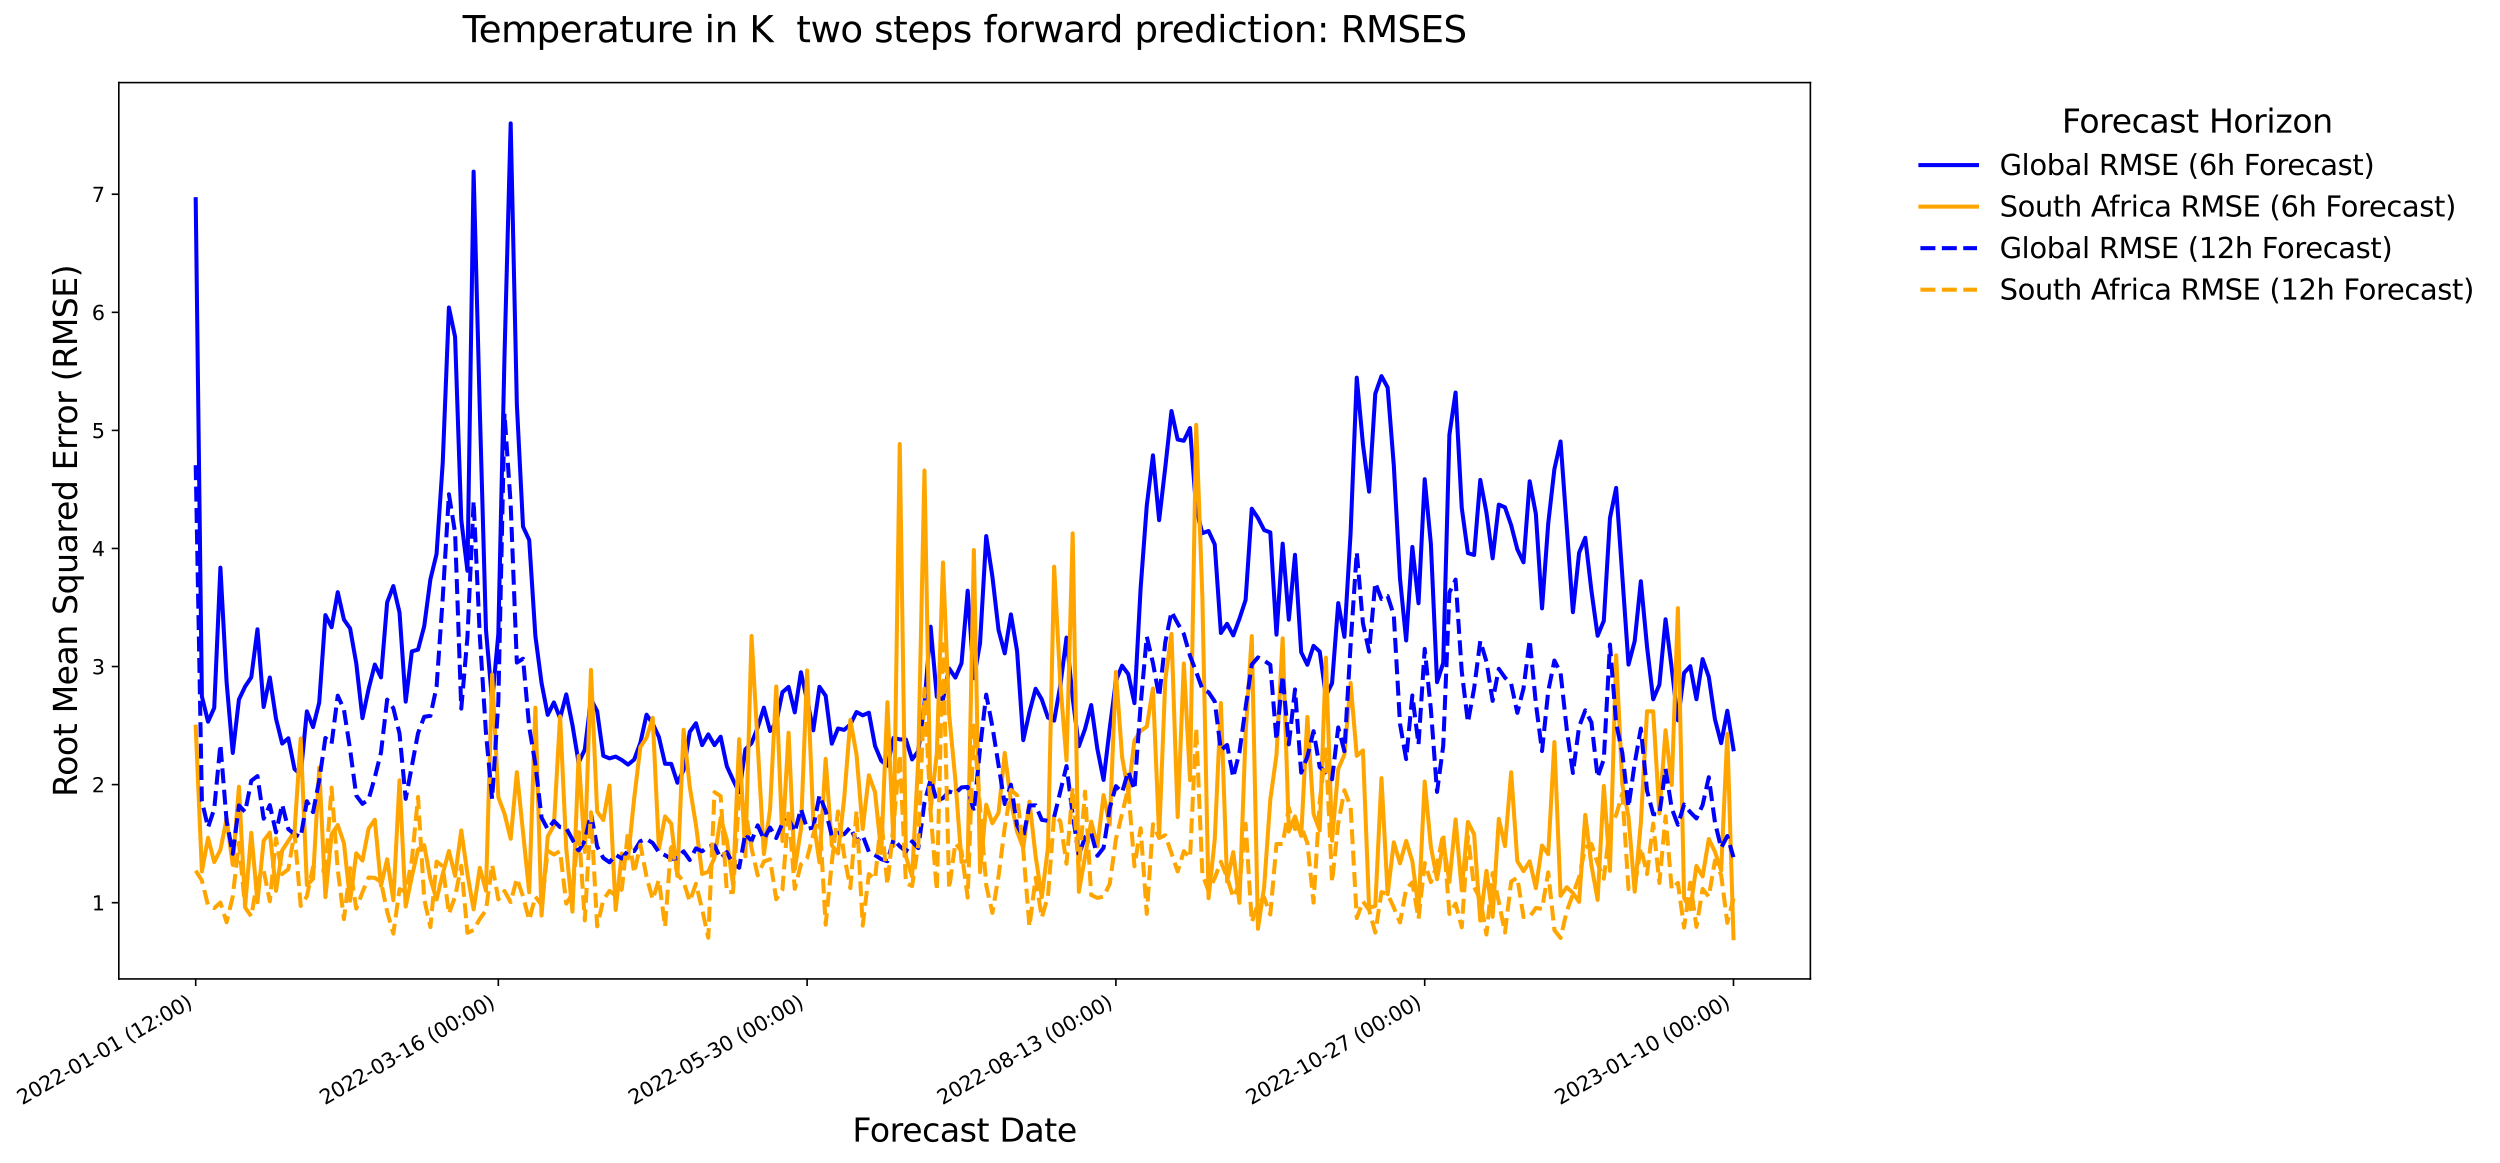 <?xml version="1.0" encoding="utf-8" standalone="no"?>
<!DOCTYPE svg PUBLIC "-//W3C//DTD SVG 1.1//EN"
  "http://www.w3.org/Graphics/SVG/1.1/DTD/svg11.dtd">
<svg xmlns:xlink="http://www.w3.org/1999/xlink" width="1237.023pt" height="575.422pt" viewBox="0 0 1237.023 575.422" xmlns="http://www.w3.org/2000/svg" version="1.1">
 <defs>
  <style type="text/css">*{stroke-linejoin: round; stroke-linecap: butt}</style>
 </defs>
 <g id="figure_1">
  <g id="patch_1">
   <path d="M 0 575.422 
L 1237.023 575.422 
L 1237.023 0 
L 0 0 
z
" style="fill: #ffffff"/>
  </g>
  <g id="axes_1">
   <g id="patch_2">
    <path d="M 58.791 484.397 
L 895.791 484.397 
L 895.791 40.877 
L 58.791 40.877 
z
" style="fill: #ffffff"/>
   </g>
   <g id="matplotlib.axis_1">
    <g id="xtick_1">
     <g id="line2d_1">
      <defs>
       <path id="m3baf5384bb" d="M 0 0 
L 0 3.5 
" style="stroke: #000000; stroke-width: 0.8"/>
      </defs>
      <g>
       <use xlink:href="#m3baf5384bb" x="96.836" y="484.397" style="stroke: #000000; stroke-width: 0.8"/>
      </g>
     </g>
     <g id="text_1">
      <!-- 2022-01-01 (12:00) -->
      <g transform="translate(10.999 546.935) rotate(-30) scale(0.1 -0.1)">
       <defs>
        <path id="DejaVuSans-32" d="M 1228 531 
L 3431 531 
L 3431 0 
L 469 0 
L 469 531 
Q 828 903 1448 1529 
Q 2069 2156 2228 2338 
Q 2531 2678 2651 2914 
Q 2772 3150 2772 3378 
Q 2772 3750 2511 3984 
Q 2250 4219 1831 4219 
Q 1534 4219 1204 4116 
Q 875 4013 500 3803 
L 500 4441 
Q 881 4594 1212 4672 
Q 1544 4750 1819 4750 
Q 2544 4750 2975 4387 
Q 3406 4025 3406 3419 
Q 3406 3131 3298 2873 
Q 3191 2616 2906 2266 
Q 2828 2175 2409 1742 
Q 1991 1309 1228 531 
z
" transform="scale(0.016)"/>
        <path id="DejaVuSans-30" d="M 2034 4250 
Q 1547 4250 1301 3770 
Q 1056 3291 1056 2328 
Q 1056 1369 1301 889 
Q 1547 409 2034 409 
Q 2525 409 2770 889 
Q 3016 1369 3016 2328 
Q 3016 3291 2770 3770 
Q 2525 4250 2034 4250 
z
M 2034 4750 
Q 2819 4750 3233 4129 
Q 3647 3509 3647 2328 
Q 3647 1150 3233 529 
Q 2819 -91 2034 -91 
Q 1250 -91 836 529 
Q 422 1150 422 2328 
Q 422 3509 836 4129 
Q 1250 4750 2034 4750 
z
" transform="scale(0.016)"/>
        <path id="DejaVuSans-2d" d="M 313 2009 
L 1997 2009 
L 1997 1497 
L 313 1497 
L 313 2009 
z
" transform="scale(0.016)"/>
        <path id="DejaVuSans-31" d="M 794 531 
L 1825 531 
L 1825 4091 
L 703 3866 
L 703 4441 
L 1819 4666 
L 2450 4666 
L 2450 531 
L 3481 531 
L 3481 0 
L 794 0 
L 794 531 
z
" transform="scale(0.016)"/>
        <path id="DejaVuSans-20" transform="scale(0.016)"/>
        <path id="DejaVuSans-28" d="M 1984 4856 
Q 1566 4138 1362 3434 
Q 1159 2731 1159 2009 
Q 1159 1288 1364 580 
Q 1569 -128 1984 -844 
L 1484 -844 
Q 1016 -109 783 600 
Q 550 1309 550 2009 
Q 550 2706 781 3412 
Q 1013 4119 1484 4856 
L 1984 4856 
z
" transform="scale(0.016)"/>
        <path id="DejaVuSans-3a" d="M 750 794 
L 1409 794 
L 1409 0 
L 750 0 
L 750 794 
z
M 750 3309 
L 1409 3309 
L 1409 2516 
L 750 2516 
L 750 3309 
z
" transform="scale(0.016)"/>
        <path id="DejaVuSans-29" d="M 513 4856 
L 1013 4856 
Q 1481 4119 1714 3412 
Q 1947 2706 1947 2009 
Q 1947 1309 1714 600 
Q 1481 -109 1013 -844 
L 513 -844 
Q 928 -128 1133 580 
Q 1338 1288 1338 2009 
Q 1338 2731 1133 3434 
Q 928 4138 513 4856 
z
" transform="scale(0.016)"/>
       </defs>
       <use xlink:href="#DejaVuSans-32"/>
       <use xlink:href="#DejaVuSans-30" transform="translate(63.623 0)"/>
       <use xlink:href="#DejaVuSans-32" transform="translate(127.246 0)"/>
       <use xlink:href="#DejaVuSans-32" transform="translate(190.869 0)"/>
       <use xlink:href="#DejaVuSans-2d" transform="translate(254.492 0)"/>
       <use xlink:href="#DejaVuSans-30" transform="translate(290.576 0)"/>
       <use xlink:href="#DejaVuSans-31" transform="translate(354.199 0)"/>
       <use xlink:href="#DejaVuSans-2d" transform="translate(417.822 0)"/>
       <use xlink:href="#DejaVuSans-30" transform="translate(453.906 0)"/>
       <use xlink:href="#DejaVuSans-31" transform="translate(517.529 0)"/>
       <use xlink:href="#DejaVuSans-20" transform="translate(581.152 0)"/>
       <use xlink:href="#DejaVuSans-28" transform="translate(612.939 0)"/>
       <use xlink:href="#DejaVuSans-31" transform="translate(651.953 0)"/>
       <use xlink:href="#DejaVuSans-32" transform="translate(715.576 0)"/>
       <use xlink:href="#DejaVuSans-3a" transform="translate(779.199 0)"/>
       <use xlink:href="#DejaVuSans-30" transform="translate(812.891 0)"/>
       <use xlink:href="#DejaVuSans-30" transform="translate(876.514 0)"/>
       <use xlink:href="#DejaVuSans-29" transform="translate(940.137 0)"/>
      </g>
     </g>
    </g>
    <g id="xtick_2">
     <g id="line2d_2">
      <g>
       <use xlink:href="#m3baf5384bb" x="246.574" y="484.397" style="stroke: #000000; stroke-width: 0.8"/>
      </g>
     </g>
     <g id="text_2">
      <!-- 2022-03-16 (00:00) -->
      <g transform="translate(160.736 546.935) rotate(-30) scale(0.1 -0.1)">
       <defs>
        <path id="DejaVuSans-33" d="M 2597 2516 
Q 3050 2419 3304 2112 
Q 3559 1806 3559 1356 
Q 3559 666 3084 287 
Q 2609 -91 1734 -91 
Q 1441 -91 1130 -33 
Q 819 25 488 141 
L 488 750 
Q 750 597 1062 519 
Q 1375 441 1716 441 
Q 2309 441 2620 675 
Q 2931 909 2931 1356 
Q 2931 1769 2642 2001 
Q 2353 2234 1838 2234 
L 1294 2234 
L 1294 2753 
L 1863 2753 
Q 2328 2753 2575 2939 
Q 2822 3125 2822 3475 
Q 2822 3834 2567 4026 
Q 2313 4219 1838 4219 
Q 1578 4219 1281 4162 
Q 984 4106 628 3988 
L 628 4550 
Q 988 4650 1302 4700 
Q 1616 4750 1894 4750 
Q 2613 4750 3031 4423 
Q 3450 4097 3450 3541 
Q 3450 3153 3228 2886 
Q 3006 2619 2597 2516 
z
" transform="scale(0.016)"/>
        <path id="DejaVuSans-36" d="M 2113 2584 
Q 1688 2584 1439 2293 
Q 1191 2003 1191 1497 
Q 1191 994 1439 701 
Q 1688 409 2113 409 
Q 2538 409 2786 701 
Q 3034 994 3034 1497 
Q 3034 2003 2786 2293 
Q 2538 2584 2113 2584 
z
M 3366 4563 
L 3366 3988 
Q 3128 4100 2886 4159 
Q 2644 4219 2406 4219 
Q 1781 4219 1451 3797 
Q 1122 3375 1075 2522 
Q 1259 2794 1537 2939 
Q 1816 3084 2150 3084 
Q 2853 3084 3261 2657 
Q 3669 2231 3669 1497 
Q 3669 778 3244 343 
Q 2819 -91 2113 -91 
Q 1303 -91 875 529 
Q 447 1150 447 2328 
Q 447 3434 972 4092 
Q 1497 4750 2381 4750 
Q 2619 4750 2861 4703 
Q 3103 4656 3366 4563 
z
" transform="scale(0.016)"/>
       </defs>
       <use xlink:href="#DejaVuSans-32"/>
       <use xlink:href="#DejaVuSans-30" transform="translate(63.623 0)"/>
       <use xlink:href="#DejaVuSans-32" transform="translate(127.246 0)"/>
       <use xlink:href="#DejaVuSans-32" transform="translate(190.869 0)"/>
       <use xlink:href="#DejaVuSans-2d" transform="translate(254.492 0)"/>
       <use xlink:href="#DejaVuSans-30" transform="translate(290.576 0)"/>
       <use xlink:href="#DejaVuSans-33" transform="translate(354.199 0)"/>
       <use xlink:href="#DejaVuSans-2d" transform="translate(417.822 0)"/>
       <use xlink:href="#DejaVuSans-31" transform="translate(453.906 0)"/>
       <use xlink:href="#DejaVuSans-36" transform="translate(517.529 0)"/>
       <use xlink:href="#DejaVuSans-20" transform="translate(581.152 0)"/>
       <use xlink:href="#DejaVuSans-28" transform="translate(612.939 0)"/>
       <use xlink:href="#DejaVuSans-30" transform="translate(651.953 0)"/>
       <use xlink:href="#DejaVuSans-30" transform="translate(715.576 0)"/>
       <use xlink:href="#DejaVuSans-3a" transform="translate(779.199 0)"/>
       <use xlink:href="#DejaVuSans-30" transform="translate(812.891 0)"/>
       <use xlink:href="#DejaVuSans-30" transform="translate(876.514 0)"/>
       <use xlink:href="#DejaVuSans-29" transform="translate(940.137 0)"/>
      </g>
     </g>
    </g>
    <g id="xtick_3">
     <g id="line2d_3">
      <g>
       <use xlink:href="#m3baf5384bb" x="399.367" y="484.397" style="stroke: #000000; stroke-width: 0.8"/>
      </g>
     </g>
     <g id="text_3">
      <!-- 2022-05-30 (00:00) -->
      <g transform="translate(313.529 546.935) rotate(-30) scale(0.1 -0.1)">
       <defs>
        <path id="DejaVuSans-35" d="M 691 4666 
L 3169 4666 
L 3169 4134 
L 1269 4134 
L 1269 2991 
Q 1406 3038 1543 3061 
Q 1681 3084 1819 3084 
Q 2600 3084 3056 2656 
Q 3513 2228 3513 1497 
Q 3513 744 3044 326 
Q 2575 -91 1722 -91 
Q 1428 -91 1123 -41 
Q 819 9 494 109 
L 494 744 
Q 775 591 1075 516 
Q 1375 441 1709 441 
Q 2250 441 2565 725 
Q 2881 1009 2881 1497 
Q 2881 1984 2565 2268 
Q 2250 2553 1709 2553 
Q 1456 2553 1204 2497 
Q 953 2441 691 2322 
L 691 4666 
z
" transform="scale(0.016)"/>
       </defs>
       <use xlink:href="#DejaVuSans-32"/>
       <use xlink:href="#DejaVuSans-30" transform="translate(63.623 0)"/>
       <use xlink:href="#DejaVuSans-32" transform="translate(127.246 0)"/>
       <use xlink:href="#DejaVuSans-32" transform="translate(190.869 0)"/>
       <use xlink:href="#DejaVuSans-2d" transform="translate(254.492 0)"/>
       <use xlink:href="#DejaVuSans-30" transform="translate(290.576 0)"/>
       <use xlink:href="#DejaVuSans-35" transform="translate(354.199 0)"/>
       <use xlink:href="#DejaVuSans-2d" transform="translate(417.822 0)"/>
       <use xlink:href="#DejaVuSans-33" transform="translate(453.906 0)"/>
       <use xlink:href="#DejaVuSans-30" transform="translate(517.529 0)"/>
       <use xlink:href="#DejaVuSans-20" transform="translate(581.152 0)"/>
       <use xlink:href="#DejaVuSans-28" transform="translate(612.939 0)"/>
       <use xlink:href="#DejaVuSans-30" transform="translate(651.953 0)"/>
       <use xlink:href="#DejaVuSans-30" transform="translate(715.576 0)"/>
       <use xlink:href="#DejaVuSans-3a" transform="translate(779.199 0)"/>
       <use xlink:href="#DejaVuSans-30" transform="translate(812.891 0)"/>
       <use xlink:href="#DejaVuSans-30" transform="translate(876.514 0)"/>
       <use xlink:href="#DejaVuSans-29" transform="translate(940.137 0)"/>
      </g>
     </g>
    </g>
    <g id="xtick_4">
     <g id="line2d_4">
      <g>
       <use xlink:href="#m3baf5384bb" x="552.16" y="484.397" style="stroke: #000000; stroke-width: 0.8"/>
      </g>
     </g>
     <g id="text_4">
      <!-- 2022-08-13 (00:00) -->
      <g transform="translate(466.322 546.935) rotate(-30) scale(0.1 -0.1)">
       <defs>
        <path id="DejaVuSans-38" d="M 2034 2216 
Q 1584 2216 1326 1975 
Q 1069 1734 1069 1313 
Q 1069 891 1326 650 
Q 1584 409 2034 409 
Q 2484 409 2743 651 
Q 3003 894 3003 1313 
Q 3003 1734 2745 1975 
Q 2488 2216 2034 2216 
z
M 1403 2484 
Q 997 2584 770 2862 
Q 544 3141 544 3541 
Q 544 4100 942 4425 
Q 1341 4750 2034 4750 
Q 2731 4750 3128 4425 
Q 3525 4100 3525 3541 
Q 3525 3141 3298 2862 
Q 3072 2584 2669 2484 
Q 3125 2378 3379 2068 
Q 3634 1759 3634 1313 
Q 3634 634 3220 271 
Q 2806 -91 2034 -91 
Q 1263 -91 848 271 
Q 434 634 434 1313 
Q 434 1759 690 2068 
Q 947 2378 1403 2484 
z
M 1172 3481 
Q 1172 3119 1398 2916 
Q 1625 2713 2034 2713 
Q 2441 2713 2670 2916 
Q 2900 3119 2900 3481 
Q 2900 3844 2670 4047 
Q 2441 4250 2034 4250 
Q 1625 4250 1398 4047 
Q 1172 3844 1172 3481 
z
" transform="scale(0.016)"/>
       </defs>
       <use xlink:href="#DejaVuSans-32"/>
       <use xlink:href="#DejaVuSans-30" transform="translate(63.623 0)"/>
       <use xlink:href="#DejaVuSans-32" transform="translate(127.246 0)"/>
       <use xlink:href="#DejaVuSans-32" transform="translate(190.869 0)"/>
       <use xlink:href="#DejaVuSans-2d" transform="translate(254.492 0)"/>
       <use xlink:href="#DejaVuSans-30" transform="translate(290.576 0)"/>
       <use xlink:href="#DejaVuSans-38" transform="translate(354.199 0)"/>
       <use xlink:href="#DejaVuSans-2d" transform="translate(417.822 0)"/>
       <use xlink:href="#DejaVuSans-31" transform="translate(453.906 0)"/>
       <use xlink:href="#DejaVuSans-33" transform="translate(517.529 0)"/>
       <use xlink:href="#DejaVuSans-20" transform="translate(581.152 0)"/>
       <use xlink:href="#DejaVuSans-28" transform="translate(612.939 0)"/>
       <use xlink:href="#DejaVuSans-30" transform="translate(651.953 0)"/>
       <use xlink:href="#DejaVuSans-30" transform="translate(715.576 0)"/>
       <use xlink:href="#DejaVuSans-3a" transform="translate(779.199 0)"/>
       <use xlink:href="#DejaVuSans-30" transform="translate(812.891 0)"/>
       <use xlink:href="#DejaVuSans-30" transform="translate(876.514 0)"/>
       <use xlink:href="#DejaVuSans-29" transform="translate(940.137 0)"/>
      </g>
     </g>
    </g>
    <g id="xtick_5">
     <g id="line2d_5">
      <g>
       <use xlink:href="#m3baf5384bb" x="704.953" y="484.397" style="stroke: #000000; stroke-width: 0.8"/>
      </g>
     </g>
     <g id="text_5">
      <!-- 2022-10-27 (00:00) -->
      <g transform="translate(619.115 546.935) rotate(-30) scale(0.1 -0.1)">
       <defs>
        <path id="DejaVuSans-37" d="M 525 4666 
L 3525 4666 
L 3525 4397 
L 1831 0 
L 1172 0 
L 2766 4134 
L 525 4134 
L 525 4666 
z
" transform="scale(0.016)"/>
       </defs>
       <use xlink:href="#DejaVuSans-32"/>
       <use xlink:href="#DejaVuSans-30" transform="translate(63.623 0)"/>
       <use xlink:href="#DejaVuSans-32" transform="translate(127.246 0)"/>
       <use xlink:href="#DejaVuSans-32" transform="translate(190.869 0)"/>
       <use xlink:href="#DejaVuSans-2d" transform="translate(254.492 0)"/>
       <use xlink:href="#DejaVuSans-31" transform="translate(290.576 0)"/>
       <use xlink:href="#DejaVuSans-30" transform="translate(354.199 0)"/>
       <use xlink:href="#DejaVuSans-2d" transform="translate(417.822 0)"/>
       <use xlink:href="#DejaVuSans-32" transform="translate(453.906 0)"/>
       <use xlink:href="#DejaVuSans-37" transform="translate(517.529 0)"/>
       <use xlink:href="#DejaVuSans-20" transform="translate(581.152 0)"/>
       <use xlink:href="#DejaVuSans-28" transform="translate(612.939 0)"/>
       <use xlink:href="#DejaVuSans-30" transform="translate(651.953 0)"/>
       <use xlink:href="#DejaVuSans-30" transform="translate(715.576 0)"/>
       <use xlink:href="#DejaVuSans-3a" transform="translate(779.199 0)"/>
       <use xlink:href="#DejaVuSans-30" transform="translate(812.891 0)"/>
       <use xlink:href="#DejaVuSans-30" transform="translate(876.514 0)"/>
       <use xlink:href="#DejaVuSans-29" transform="translate(940.137 0)"/>
      </g>
     </g>
    </g>
    <g id="xtick_6">
     <g id="line2d_6">
      <g>
       <use xlink:href="#m3baf5384bb" x="857.746" y="484.397" style="stroke: #000000; stroke-width: 0.8"/>
      </g>
     </g>
     <g id="text_6">
      <!-- 2023-01-10 (00:00) -->
      <g transform="translate(771.908 546.935) rotate(-30) scale(0.1 -0.1)">
       <use xlink:href="#DejaVuSans-32"/>
       <use xlink:href="#DejaVuSans-30" transform="translate(63.623 0)"/>
       <use xlink:href="#DejaVuSans-32" transform="translate(127.246 0)"/>
       <use xlink:href="#DejaVuSans-33" transform="translate(190.869 0)"/>
       <use xlink:href="#DejaVuSans-2d" transform="translate(254.492 0)"/>
       <use xlink:href="#DejaVuSans-30" transform="translate(290.576 0)"/>
       <use xlink:href="#DejaVuSans-31" transform="translate(354.199 0)"/>
       <use xlink:href="#DejaVuSans-2d" transform="translate(417.822 0)"/>
       <use xlink:href="#DejaVuSans-31" transform="translate(453.906 0)"/>
       <use xlink:href="#DejaVuSans-30" transform="translate(517.529 0)"/>
       <use xlink:href="#DejaVuSans-20" transform="translate(581.152 0)"/>
       <use xlink:href="#DejaVuSans-28" transform="translate(612.939 0)"/>
       <use xlink:href="#DejaVuSans-30" transform="translate(651.953 0)"/>
       <use xlink:href="#DejaVuSans-30" transform="translate(715.576 0)"/>
       <use xlink:href="#DejaVuSans-3a" transform="translate(779.199 0)"/>
       <use xlink:href="#DejaVuSans-30" transform="translate(812.891 0)"/>
       <use xlink:href="#DejaVuSans-30" transform="translate(876.514 0)"/>
       <use xlink:href="#DejaVuSans-29" transform="translate(940.137 0)"/>
      </g>
     </g>
    </g>
    <g id="text_7">
     <!-- Forecast Date -->
     <g transform="translate(421.785 564.894) scale(0.16 -0.16)">
      <defs>
       <path id="DejaVuSans-46" d="M 628 4666 
L 3309 4666 
L 3309 4134 
L 1259 4134 
L 1259 2759 
L 3109 2759 
L 3109 2228 
L 1259 2228 
L 1259 0 
L 628 0 
L 628 4666 
z
" transform="scale(0.016)"/>
       <path id="DejaVuSans-6f" d="M 1959 3097 
Q 1497 3097 1228 2736 
Q 959 2375 959 1747 
Q 959 1119 1226 758 
Q 1494 397 1959 397 
Q 2419 397 2687 759 
Q 2956 1122 2956 1747 
Q 2956 2369 2687 2733 
Q 2419 3097 1959 3097 
z
M 1959 3584 
Q 2709 3584 3137 3096 
Q 3566 2609 3566 1747 
Q 3566 888 3137 398 
Q 2709 -91 1959 -91 
Q 1206 -91 779 398 
Q 353 888 353 1747 
Q 353 2609 779 3096 
Q 1206 3584 1959 3584 
z
" transform="scale(0.016)"/>
       <path id="DejaVuSans-72" d="M 2631 2963 
Q 2534 3019 2420 3045 
Q 2306 3072 2169 3072 
Q 1681 3072 1420 2755 
Q 1159 2438 1159 1844 
L 1159 0 
L 581 0 
L 581 3500 
L 1159 3500 
L 1159 2956 
Q 1341 3275 1631 3429 
Q 1922 3584 2338 3584 
Q 2397 3584 2469 3576 
Q 2541 3569 2628 3553 
L 2631 2963 
z
" transform="scale(0.016)"/>
       <path id="DejaVuSans-65" d="M 3597 1894 
L 3597 1613 
L 953 1613 
Q 991 1019 1311 708 
Q 1631 397 2203 397 
Q 2534 397 2845 478 
Q 3156 559 3463 722 
L 3463 178 
Q 3153 47 2828 -22 
Q 2503 -91 2169 -91 
Q 1331 -91 842 396 
Q 353 884 353 1716 
Q 353 2575 817 3079 
Q 1281 3584 2069 3584 
Q 2775 3584 3186 3129 
Q 3597 2675 3597 1894 
z
M 3022 2063 
Q 3016 2534 2758 2815 
Q 2500 3097 2075 3097 
Q 1594 3097 1305 2825 
Q 1016 2553 972 2059 
L 3022 2063 
z
" transform="scale(0.016)"/>
       <path id="DejaVuSans-63" d="M 3122 3366 
L 3122 2828 
Q 2878 2963 2633 3030 
Q 2388 3097 2138 3097 
Q 1578 3097 1268 2742 
Q 959 2388 959 1747 
Q 959 1106 1268 751 
Q 1578 397 2138 397 
Q 2388 397 2633 464 
Q 2878 531 3122 666 
L 3122 134 
Q 2881 22 2623 -34 
Q 2366 -91 2075 -91 
Q 1284 -91 818 406 
Q 353 903 353 1747 
Q 353 2603 823 3093 
Q 1294 3584 2113 3584 
Q 2378 3584 2631 3529 
Q 2884 3475 3122 3366 
z
" transform="scale(0.016)"/>
       <path id="DejaVuSans-61" d="M 2194 1759 
Q 1497 1759 1228 1600 
Q 959 1441 959 1056 
Q 959 750 1161 570 
Q 1363 391 1709 391 
Q 2188 391 2477 730 
Q 2766 1069 2766 1631 
L 2766 1759 
L 2194 1759 
z
M 3341 1997 
L 3341 0 
L 2766 0 
L 2766 531 
Q 2569 213 2275 61 
Q 1981 -91 1556 -91 
Q 1019 -91 701 211 
Q 384 513 384 1019 
Q 384 1609 779 1909 
Q 1175 2209 1959 2209 
L 2766 2209 
L 2766 2266 
Q 2766 2663 2505 2880 
Q 2244 3097 1772 3097 
Q 1472 3097 1187 3025 
Q 903 2953 641 2809 
L 641 3341 
Q 956 3463 1253 3523 
Q 1550 3584 1831 3584 
Q 2591 3584 2966 3190 
Q 3341 2797 3341 1997 
z
" transform="scale(0.016)"/>
       <path id="DejaVuSans-73" d="M 2834 3397 
L 2834 2853 
Q 2591 2978 2328 3040 
Q 2066 3103 1784 3103 
Q 1356 3103 1142 2972 
Q 928 2841 928 2578 
Q 928 2378 1081 2264 
Q 1234 2150 1697 2047 
L 1894 2003 
Q 2506 1872 2764 1633 
Q 3022 1394 3022 966 
Q 3022 478 2636 193 
Q 2250 -91 1575 -91 
Q 1294 -91 989 -36 
Q 684 19 347 128 
L 347 722 
Q 666 556 975 473 
Q 1284 391 1588 391 
Q 1994 391 2212 530 
Q 2431 669 2431 922 
Q 2431 1156 2273 1281 
Q 2116 1406 1581 1522 
L 1381 1569 
Q 847 1681 609 1914 
Q 372 2147 372 2553 
Q 372 3047 722 3315 
Q 1072 3584 1716 3584 
Q 2034 3584 2315 3537 
Q 2597 3491 2834 3397 
z
" transform="scale(0.016)"/>
       <path id="DejaVuSans-74" d="M 1172 4494 
L 1172 3500 
L 2356 3500 
L 2356 3053 
L 1172 3053 
L 1172 1153 
Q 1172 725 1289 603 
Q 1406 481 1766 481 
L 2356 481 
L 2356 0 
L 1766 0 
Q 1100 0 847 248 
Q 594 497 594 1153 
L 594 3053 
L 172 3053 
L 172 3500 
L 594 3500 
L 594 4494 
L 1172 4494 
z
" transform="scale(0.016)"/>
       <path id="DejaVuSans-44" d="M 1259 4147 
L 1259 519 
L 2022 519 
Q 2988 519 3436 956 
Q 3884 1394 3884 2338 
Q 3884 3275 3436 3711 
Q 2988 4147 2022 4147 
L 1259 4147 
z
M 628 4666 
L 1925 4666 
Q 3281 4666 3915 4102 
Q 4550 3538 4550 2338 
Q 4550 1131 3912 565 
Q 3275 0 1925 0 
L 628 0 
L 628 4666 
z
" transform="scale(0.016)"/>
      </defs>
      <use xlink:href="#DejaVuSans-46"/>
      <use xlink:href="#DejaVuSans-6f" transform="translate(53.895 0)"/>
      <use xlink:href="#DejaVuSans-72" transform="translate(115.076 0)"/>
      <use xlink:href="#DejaVuSans-65" transform="translate(153.939 0)"/>
      <use xlink:href="#DejaVuSans-63" transform="translate(215.463 0)"/>
      <use xlink:href="#DejaVuSans-61" transform="translate(270.443 0)"/>
      <use xlink:href="#DejaVuSans-73" transform="translate(331.723 0)"/>
      <use xlink:href="#DejaVuSans-74" transform="translate(383.822 0)"/>
      <use xlink:href="#DejaVuSans-20" transform="translate(423.031 0)"/>
      <use xlink:href="#DejaVuSans-44" transform="translate(454.818 0)"/>
      <use xlink:href="#DejaVuSans-61" transform="translate(531.82 0)"/>
      <use xlink:href="#DejaVuSans-74" transform="translate(593.1 0)"/>
      <use xlink:href="#DejaVuSans-65" transform="translate(632.309 0)"/>
     </g>
    </g>
   </g>
   <g id="matplotlib.axis_2">
    <g id="ytick_1">
     <g id="line2d_7">
      <defs>
       <path id="m7e86954eb4" d="M 0 0 
L -3.5 0 
" style="stroke: #000000; stroke-width: 0.8"/>
      </defs>
      <g>
       <use xlink:href="#m7e86954eb4" x="58.791" y="446.662" style="stroke: #000000; stroke-width: 0.8"/>
      </g>
     </g>
     <g id="text_8">
      <!-- 1 -->
      <g transform="translate(45.429 450.461) scale(0.1 -0.1)">
       <use xlink:href="#DejaVuSans-31"/>
      </g>
     </g>
    </g>
    <g id="ytick_2">
     <g id="line2d_8">
      <g>
       <use xlink:href="#m7e86954eb4" x="58.791" y="388.237" style="stroke: #000000; stroke-width: 0.8"/>
      </g>
     </g>
     <g id="text_9">
      <!-- 2 -->
      <g transform="translate(45.429 392.036) scale(0.1 -0.1)">
       <use xlink:href="#DejaVuSans-32"/>
      </g>
     </g>
    </g>
    <g id="ytick_3">
     <g id="line2d_9">
      <g>
       <use xlink:href="#m7e86954eb4" x="58.791" y="329.812" style="stroke: #000000; stroke-width: 0.8"/>
      </g>
     </g>
     <g id="text_10">
      <!-- 3 -->
      <g transform="translate(45.429 333.611) scale(0.1 -0.1)">
       <use xlink:href="#DejaVuSans-33"/>
      </g>
     </g>
    </g>
    <g id="ytick_4">
     <g id="line2d_10">
      <g>
       <use xlink:href="#m7e86954eb4" x="58.791" y="271.387" style="stroke: #000000; stroke-width: 0.8"/>
      </g>
     </g>
     <g id="text_11">
      <!-- 4 -->
      <g transform="translate(45.429 275.186) scale(0.1 -0.1)">
       <defs>
        <path id="DejaVuSans-34" d="M 2419 4116 
L 825 1625 
L 2419 1625 
L 2419 4116 
z
M 2253 4666 
L 3047 4666 
L 3047 1625 
L 3713 1625 
L 3713 1100 
L 3047 1100 
L 3047 0 
L 2419 0 
L 2419 1100 
L 313 1100 
L 313 1709 
L 2253 4666 
z
" transform="scale(0.016)"/>
       </defs>
       <use xlink:href="#DejaVuSans-34"/>
      </g>
     </g>
    </g>
    <g id="ytick_5">
     <g id="line2d_11">
      <g>
       <use xlink:href="#m7e86954eb4" x="58.791" y="212.962" style="stroke: #000000; stroke-width: 0.8"/>
      </g>
     </g>
     <g id="text_12">
      <!-- 5 -->
      <g transform="translate(45.429 216.761) scale(0.1 -0.1)">
       <use xlink:href="#DejaVuSans-35"/>
      </g>
     </g>
    </g>
    <g id="ytick_6">
     <g id="line2d_12">
      <g>
       <use xlink:href="#m7e86954eb4" x="58.791" y="154.536" style="stroke: #000000; stroke-width: 0.8"/>
      </g>
     </g>
     <g id="text_13">
      <!-- 6 -->
      <g transform="translate(45.429 158.336) scale(0.1 -0.1)">
       <use xlink:href="#DejaVuSans-36"/>
      </g>
     </g>
    </g>
    <g id="ytick_7">
     <g id="line2d_13">
      <g>
       <use xlink:href="#m7e86954eb4" x="58.791" y="96.111" style="stroke: #000000; stroke-width: 0.8"/>
      </g>
     </g>
     <g id="text_14">
      <!-- 7 -->
      <g transform="translate(45.429 99.911) scale(0.1 -0.1)">
       <use xlink:href="#DejaVuSans-37"/>
      </g>
     </g>
    </g>
    <g id="text_15">
     <!-- Root Mean Squared Error (RMSE) -->
     <g transform="translate(38.101 394.303) rotate(-90) scale(0.16 -0.16)">
      <defs>
       <path id="DejaVuSans-52" d="M 2841 2188 
Q 3044 2119 3236 1894 
Q 3428 1669 3622 1275 
L 4263 0 
L 3584 0 
L 2988 1197 
Q 2756 1666 2539 1819 
Q 2322 1972 1947 1972 
L 1259 1972 
L 1259 0 
L 628 0 
L 628 4666 
L 2053 4666 
Q 2853 4666 3247 4331 
Q 3641 3997 3641 3322 
Q 3641 2881 3436 2590 
Q 3231 2300 2841 2188 
z
M 1259 4147 
L 1259 2491 
L 2053 2491 
Q 2509 2491 2742 2702 
Q 2975 2913 2975 3322 
Q 2975 3731 2742 3939 
Q 2509 4147 2053 4147 
L 1259 4147 
z
" transform="scale(0.016)"/>
       <path id="DejaVuSans-4d" d="M 628 4666 
L 1569 4666 
L 2759 1491 
L 3956 4666 
L 4897 4666 
L 4897 0 
L 4281 0 
L 4281 4097 
L 3078 897 
L 2444 897 
L 1241 4097 
L 1241 0 
L 628 0 
L 628 4666 
z
" transform="scale(0.016)"/>
       <path id="DejaVuSans-6e" d="M 3513 2113 
L 3513 0 
L 2938 0 
L 2938 2094 
Q 2938 2591 2744 2837 
Q 2550 3084 2163 3084 
Q 1697 3084 1428 2787 
Q 1159 2491 1159 1978 
L 1159 0 
L 581 0 
L 581 3500 
L 1159 3500 
L 1159 2956 
Q 1366 3272 1645 3428 
Q 1925 3584 2291 3584 
Q 2894 3584 3203 3211 
Q 3513 2838 3513 2113 
z
" transform="scale(0.016)"/>
       <path id="DejaVuSans-53" d="M 3425 4513 
L 3425 3897 
Q 3066 4069 2747 4153 
Q 2428 4238 2131 4238 
Q 1616 4238 1336 4038 
Q 1056 3838 1056 3469 
Q 1056 3159 1242 3001 
Q 1428 2844 1947 2747 
L 2328 2669 
Q 3034 2534 3370 2195 
Q 3706 1856 3706 1288 
Q 3706 609 3251 259 
Q 2797 -91 1919 -91 
Q 1588 -91 1214 -16 
Q 841 59 441 206 
L 441 856 
Q 825 641 1194 531 
Q 1563 422 1919 422 
Q 2459 422 2753 634 
Q 3047 847 3047 1241 
Q 3047 1584 2836 1778 
Q 2625 1972 2144 2069 
L 1759 2144 
Q 1053 2284 737 2584 
Q 422 2884 422 3419 
Q 422 4038 858 4394 
Q 1294 4750 2059 4750 
Q 2388 4750 2728 4690 
Q 3069 4631 3425 4513 
z
" transform="scale(0.016)"/>
       <path id="DejaVuSans-71" d="M 947 1747 
Q 947 1113 1208 752 
Q 1469 391 1925 391 
Q 2381 391 2643 752 
Q 2906 1113 2906 1747 
Q 2906 2381 2643 2742 
Q 2381 3103 1925 3103 
Q 1469 3103 1208 2742 
Q 947 2381 947 1747 
z
M 2906 525 
Q 2725 213 2448 61 
Q 2172 -91 1784 -91 
Q 1150 -91 751 415 
Q 353 922 353 1747 
Q 353 2572 751 3078 
Q 1150 3584 1784 3584 
Q 2172 3584 2448 3432 
Q 2725 3281 2906 2969 
L 2906 3500 
L 3481 3500 
L 3481 -1331 
L 2906 -1331 
L 2906 525 
z
" transform="scale(0.016)"/>
       <path id="DejaVuSans-75" d="M 544 1381 
L 544 3500 
L 1119 3500 
L 1119 1403 
Q 1119 906 1312 657 
Q 1506 409 1894 409 
Q 2359 409 2629 706 
Q 2900 1003 2900 1516 
L 2900 3500 
L 3475 3500 
L 3475 0 
L 2900 0 
L 2900 538 
Q 2691 219 2414 64 
Q 2138 -91 1772 -91 
Q 1169 -91 856 284 
Q 544 659 544 1381 
z
M 1991 3584 
L 1991 3584 
z
" transform="scale(0.016)"/>
       <path id="DejaVuSans-64" d="M 2906 2969 
L 2906 4863 
L 3481 4863 
L 3481 0 
L 2906 0 
L 2906 525 
Q 2725 213 2448 61 
Q 2172 -91 1784 -91 
Q 1150 -91 751 415 
Q 353 922 353 1747 
Q 353 2572 751 3078 
Q 1150 3584 1784 3584 
Q 2172 3584 2448 3432 
Q 2725 3281 2906 2969 
z
M 947 1747 
Q 947 1113 1208 752 
Q 1469 391 1925 391 
Q 2381 391 2643 752 
Q 2906 1113 2906 1747 
Q 2906 2381 2643 2742 
Q 2381 3103 1925 3103 
Q 1469 3103 1208 2742 
Q 947 2381 947 1747 
z
" transform="scale(0.016)"/>
       <path id="DejaVuSans-45" d="M 628 4666 
L 3578 4666 
L 3578 4134 
L 1259 4134 
L 1259 2753 
L 3481 2753 
L 3481 2222 
L 1259 2222 
L 1259 531 
L 3634 531 
L 3634 0 
L 628 0 
L 628 4666 
z
" transform="scale(0.016)"/>
      </defs>
      <use xlink:href="#DejaVuSans-52"/>
      <use xlink:href="#DejaVuSans-6f" transform="translate(64.982 0)"/>
      <use xlink:href="#DejaVuSans-6f" transform="translate(126.164 0)"/>
      <use xlink:href="#DejaVuSans-74" transform="translate(187.346 0)"/>
      <use xlink:href="#DejaVuSans-20" transform="translate(226.555 0)"/>
      <use xlink:href="#DejaVuSans-4d" transform="translate(258.342 0)"/>
      <use xlink:href="#DejaVuSans-65" transform="translate(344.621 0)"/>
      <use xlink:href="#DejaVuSans-61" transform="translate(406.145 0)"/>
      <use xlink:href="#DejaVuSans-6e" transform="translate(467.424 0)"/>
      <use xlink:href="#DejaVuSans-20" transform="translate(530.803 0)"/>
      <use xlink:href="#DejaVuSans-53" transform="translate(562.59 0)"/>
      <use xlink:href="#DejaVuSans-71" transform="translate(626.066 0)"/>
      <use xlink:href="#DejaVuSans-75" transform="translate(689.543 0)"/>
      <use xlink:href="#DejaVuSans-61" transform="translate(752.922 0)"/>
      <use xlink:href="#DejaVuSans-72" transform="translate(814.201 0)"/>
      <use xlink:href="#DejaVuSans-65" transform="translate(853.064 0)"/>
      <use xlink:href="#DejaVuSans-64" transform="translate(914.588 0)"/>
      <use xlink:href="#DejaVuSans-20" transform="translate(978.064 0)"/>
      <use xlink:href="#DejaVuSans-45" transform="translate(1009.852 0)"/>
      <use xlink:href="#DejaVuSans-72" transform="translate(1073.035 0)"/>
      <use xlink:href="#DejaVuSans-72" transform="translate(1112.398 0)"/>
      <use xlink:href="#DejaVuSans-6f" transform="translate(1151.262 0)"/>
      <use xlink:href="#DejaVuSans-72" transform="translate(1212.443 0)"/>
      <use xlink:href="#DejaVuSans-20" transform="translate(1253.557 0)"/>
      <use xlink:href="#DejaVuSans-28" transform="translate(1285.344 0)"/>
      <use xlink:href="#DejaVuSans-52" transform="translate(1324.357 0)"/>
      <use xlink:href="#DejaVuSans-4d" transform="translate(1393.84 0)"/>
      <use xlink:href="#DejaVuSans-53" transform="translate(1480.119 0)"/>
      <use xlink:href="#DejaVuSans-45" transform="translate(1543.596 0)"/>
      <use xlink:href="#DejaVuSans-29" transform="translate(1606.779 0)"/>
     </g>
    </g>
   </g>
   <g id="line2d_14">
    <path d="M 96.836 98.552 
L 99.892 344.587 
L 102.948 357.11 
L 106.004 350.25 
L 109.06 280.877 
L 112.116 337.464 
L 115.172 372.571 
L 118.228 346.112 
L 121.283 339.695 
L 124.339 335.134 
L 127.395 311.367 
L 130.451 349.826 
L 133.507 335.217 
L 136.563 355.569 
L 139.619 367.927 
L 142.674 365.3 
L 145.73 380.515 
L 148.786 383.251 
L 151.842 351.987 
L 154.898 359.779 
L 157.954 347.636 
L 161.01 304.359 
L 164.065 310.383 
L 167.121 293.019 
L 170.177 306.567 
L 173.233 310.952 
L 176.289 328.314 
L 179.345 355.361 
L 182.401 340.855 
L 185.456 328.825 
L 188.512 335.19 
L 191.568 298.064 
L 194.624 289.985 
L 197.68 303.051 
L 200.736 347.195 
L 203.792 322.312 
L 206.847 321.438 
L 209.903 309.867 
L 212.959 286.679 
L 216.015 274.076 
L 219.071 228.905 
L 222.127 152.137 
L 225.183 166.728 
L 228.238 257.247 
L 231.294 282.458 
L 234.35 84.913 
L 237.406 202.571 
L 240.462 311.647 
L 243.518 347.091 
L 246.574 313.757 
L 249.629 176.137 
L 252.685 61.037 
L 255.741 199.997 
L 258.797 260.585 
L 261.853 267.212 
L 264.909 314.674 
L 267.965 337.946 
L 271.02 353.73 
L 274.076 347.565 
L 277.132 355.33 
L 280.188 343.592 
L 283.244 358.705 
L 286.3 377.328 
L 289.356 370.938 
L 292.412 346.012 
L 295.467 351.88 
L 298.523 373.976 
L 301.579 375.255 
L 304.635 374.364 
L 307.691 376.067 
L 310.747 378.334 
L 313.803 375.837 
L 316.858 367.553 
L 319.914 353.62 
L 322.97 358.078 
L 326.026 364.654 
L 329.082 377.934 
L 332.138 377.959 
L 335.194 387.312 
L 338.249 381.099 
L 341.305 362.127 
L 344.361 357.855 
L 347.417 368.702 
L 350.473 363.369 
L 353.529 368.704 
L 356.585 364.537 
L 359.64 379.143 
L 362.696 385.866 
L 365.752 392.083 
L 368.808 370.827 
L 371.864 367.721 
L 374.92 359.953 
L 377.976 350.161 
L 381.031 361.694 
L 384.087 357.391 
L 387.143 342.532 
L 390.199 339.872 
L 393.255 352.498 
L 396.311 332.631 
L 399.367 346.556 
L 402.422 361.369 
L 405.478 339.83 
L 408.534 344.264 
L 411.59 368 
L 414.646 360.461 
L 417.702 361.167 
L 420.758 358.439 
L 423.813 352.308 
L 426.869 353.956 
L 429.925 352.644 
L 432.981 369.092 
L 436.037 376.414 
L 439.093 378.885 
L 442.149 365.116 
L 445.204 365.858 
L 448.26 365.916 
L 451.316 375.782 
L 454.372 371.697 
L 457.428 348.284 
L 460.484 310.08 
L 463.54 344.772 
L 466.596 346.156 
L 469.651 330.798 
L 472.707 335.282 
L 475.763 328.217 
L 478.819 292.284 
L 481.875 335.579 
L 484.931 318.341 
L 487.987 265.244 
L 491.042 285.267 
L 494.098 311.766 
L 497.154 323.288 
L 500.21 304.006 
L 503.266 322.178 
L 506.322 366.241 
L 509.378 352.358 
L 512.433 340.8 
L 515.489 346.08 
L 518.545 355.063 
L 521.601 356.577 
L 524.657 339.155 
L 527.713 315.483 
L 530.769 345.431 
L 533.824 369.258 
L 536.88 360.708 
L 539.936 348.86 
L 542.992 370.621 
L 546.048 385.933 
L 549.104 360.397 
L 552.16 336.865 
L 555.215 329.379 
L 558.271 333.544 
L 561.327 347.921 
L 564.383 291.204 
L 567.439 250.071 
L 570.495 225.306 
L 573.551 257.397 
L 576.606 231.126 
L 579.662 203.374 
L 582.718 217.479 
L 585.774 218.106 
L 588.83 211.777 
L 591.886 251.951 
L 594.942 263.818 
L 597.997 262.736 
L 601.053 269.343 
L 604.109 313.218 
L 607.165 308.662 
L 610.221 314.42 
L 613.277 306.155 
L 616.333 296.867 
L 619.389 251.715 
L 622.444 256.292 
L 625.5 262.282 
L 628.556 263.436 
L 631.612 314.035 
L 634.668 268.983 
L 637.724 306.633 
L 640.78 274.52 
L 643.835 322.713 
L 646.891 328.958 
L 649.947 319.578 
L 653.003 322.428 
L 656.059 344.208 
L 659.115 338.088 
L 662.171 298.404 
L 665.226 315.111 
L 668.282 263.89 
L 671.338 186.862 
L 674.394 219.872 
L 677.45 243.291 
L 680.506 194.808 
L 683.562 186.107 
L 686.617 191.747 
L 689.673 230.412 
L 692.729 286.218 
L 695.785 316.907 
L 698.841 270.625 
L 701.897 298.507 
L 704.953 237.111 
L 708.008 269.067 
L 711.064 337.559 
L 714.12 328.034 
L 717.176 215.12 
L 720.232 194.222 
L 723.288 251.27 
L 726.344 273.688 
L 729.399 274.611 
L 732.455 237.448 
L 735.511 253.661 
L 738.567 276.28 
L 741.623 249.674 
L 744.679 251.02 
L 747.735 259.872 
L 750.79 271.798 
L 753.846 278.251 
L 756.902 238.131 
L 759.958 254.301 
L 763.014 301.051 
L 766.07 259.094 
L 769.126 232.137 
L 772.181 218.437 
L 778.293 302.907 
L 781.349 273.556 
L 784.405 266.097 
L 787.461 292.385 
L 790.517 314.589 
L 793.573 307.201 
L 796.628 256.339 
L 799.684 241.409 
L 805.796 328.859 
L 808.852 317.268 
L 811.908 287.585 
L 814.964 319.99 
L 818.019 346.016 
L 821.075 338.803 
L 824.131 306.419 
L 827.187 330.759 
L 830.243 356.44 
L 833.299 332.931 
L 836.355 329.632 
L 839.41 345.992 
L 842.466 326.126 
L 845.522 334.912 
L 848.578 355.917 
L 851.634 367.73 
L 854.69 351.688 
L 857.746 370.753 
L 857.746 370.753 
" clip-path="url(#p1f62da92af)" style="fill: none; stroke: #0000ff; stroke-width: 2; stroke-linecap: square"/>
   </g>
   <g id="line2d_15">
    <path d="M 96.836 359.552 
L 99.892 431.192 
L 102.948 414.552 
L 106.004 426.553 
L 109.06 420.478 
L 112.116 405.214 
L 115.172 427.995 
L 118.228 389.288 
L 121.283 448.339 
L 124.339 412.078 
L 127.395 446.459 
L 130.451 416.049 
L 133.507 411.94 
L 136.563 440.788 
L 139.619 420.759 
L 145.73 411.443 
L 148.786 365.411 
L 151.842 437.942 
L 154.898 434.899 
L 157.954 379.865 
L 161.01 443.908 
L 164.065 412.876 
L 167.121 408.207 
L 170.177 417.194 
L 173.233 445.721 
L 176.289 422.222 
L 179.345 425.828 
L 182.401 409.97 
L 185.456 405.613 
L 188.512 438.267 
L 191.568 425.186 
L 194.624 445.465 
L 197.68 386.108 
L 200.736 448.57 
L 203.792 433.72 
L 206.847 420.386 
L 209.903 418.22 
L 212.959 434.924 
L 216.015 445.071 
L 219.071 432.365 
L 222.127 421.09 
L 225.183 433.399 
L 228.238 410.897 
L 231.294 432.55 
L 234.35 449.988 
L 237.406 429.407 
L 240.462 440.74 
L 243.518 333.728 
L 246.574 394.453 
L 249.629 402.624 
L 252.685 415.05 
L 255.741 382.08 
L 261.853 441.534 
L 264.909 350.165 
L 267.965 453.021 
L 271.02 413.955 
L 274.076 408.368 
L 277.132 354.397 
L 280.188 419.896 
L 283.244 451.114 
L 286.3 374.007 
L 289.356 421.537 
L 292.412 331.454 
L 295.467 401.614 
L 298.523 405.759 
L 301.579 388.71 
L 304.635 450.244 
L 307.691 422.278 
L 310.747 424.698 
L 313.803 394.968 
L 316.858 369.629 
L 319.914 364.994 
L 322.97 355.164 
L 326.026 420.073 
L 329.082 403.965 
L 332.138 407.535 
L 335.194 433.467 
L 338.249 361.061 
L 341.305 389.378 
L 344.361 408.157 
L 347.417 432.489 
L 350.473 431.343 
L 353.529 424.423 
L 356.585 404.691 
L 359.64 415.61 
L 362.696 437.589 
L 365.752 365.763 
L 368.808 423.744 
L 371.864 314.669 
L 377.976 422.577 
L 381.031 400.45 
L 384.087 339.654 
L 387.143 416.183 
L 390.199 362.54 
L 393.255 430.092 
L 396.311 410.293 
L 399.367 331.718 
L 402.422 405.927 
L 405.478 426.713 
L 408.534 375.47 
L 411.59 418.325 
L 414.646 422.276 
L 417.702 395.071 
L 420.758 356.257 
L 423.813 373.364 
L 426.869 410.223 
L 429.925 383.604 
L 432.981 392.023 
L 436.037 422.049 
L 439.093 347.452 
L 442.149 418.577 
L 445.204 219.697 
L 448.26 423.798 
L 451.316 433.766 
L 454.372 375.818 
L 457.428 232.78 
L 460.484 400.463 
L 463.54 372.749 
L 466.596 278.321 
L 469.651 353.586 
L 472.707 385.747 
L 475.763 426.51 
L 478.819 426.075 
L 481.875 272.139 
L 484.931 431.591 
L 487.987 398.175 
L 491.042 407.35 
L 494.098 402.177 
L 497.154 372.548 
L 500.21 396.551 
L 503.266 411.527 
L 506.322 419.486 
L 509.378 396.659 
L 512.433 423.685 
L 515.489 443.92 
L 518.545 419.362 
L 521.601 280.377 
L 524.657 338.363 
L 527.713 376.167 
L 530.769 263.893 
L 533.824 441.288 
L 539.936 406.561 
L 542.992 418.843 
L 546.048 393.439 
L 549.104 408.037 
L 552.16 332.517 
L 555.215 374.512 
L 558.271 391.879 
L 561.327 366.424 
L 564.383 361.701 
L 567.439 359.535 
L 570.495 340.683 
L 573.551 413.796 
L 576.606 336.178 
L 579.662 313.679 
L 582.718 404.301 
L 585.774 328.285 
L 588.83 386.08 
L 591.886 210.2 
L 594.942 295.374 
L 597.997 444.443 
L 601.053 415.608 
L 604.109 347.855 
L 607.165 436.2 
L 610.221 421.636 
L 613.277 446.74 
L 616.333 362.939 
L 619.389 314.728 
L 622.444 459.586 
L 625.5 438.932 
L 628.556 395.648 
L 631.612 373.591 
L 634.668 315.842 
L 637.724 411.473 
L 640.78 403.98 
L 643.835 413.633 
L 646.891 354.735 
L 649.947 402.701 
L 653.003 410.931 
L 656.059 325.413 
L 659.115 415.98 
L 662.171 380.51 
L 665.226 373.361 
L 668.282 337.92 
L 671.338 374.012 
L 674.394 371.306 
L 677.45 449.224 
L 680.506 448.283 
L 683.562 384.995 
L 686.617 442.438 
L 689.673 416.776 
L 692.729 427.204 
L 695.785 416.103 
L 698.841 426.152 
L 701.897 450.027 
L 704.953 386.715 
L 708.008 418.915 
L 711.064 435.05 
L 714.12 416.753 
L 717.176 436.395 
L 720.232 405.475 
L 723.288 440.546 
L 726.344 406.694 
L 729.399 412.782 
L 732.455 455.527 
L 735.511 430.905 
L 738.567 453.665 
L 741.623 405.162 
L 744.679 418.685 
L 747.735 382.124 
L 750.79 426.069 
L 753.846 431.05 
L 756.902 426.171 
L 759.958 439.461 
L 763.014 418.361 
L 766.07 422.677 
L 769.126 367.15 
L 772.181 443.289 
L 775.237 438.996 
L 778.293 441.896 
L 781.349 446.252 
L 784.405 403.208 
L 787.461 428.202 
L 790.517 445.291 
L 793.573 388.86 
L 796.628 430.916 
L 799.684 324.237 
L 802.74 388.206 
L 805.796 404.174 
L 808.852 441.219 
L 811.908 407.086 
L 814.964 351.935 
L 818.019 351.978 
L 821.075 402.565 
L 824.131 361.309 
L 827.187 388.422 
L 830.243 300.907 
L 833.299 444.279 
L 836.355 449.917 
L 839.41 428.443 
L 842.466 433.687 
L 845.522 415.132 
L 848.578 421.459 
L 851.634 430.706 
L 854.69 363.167 
L 857.746 464.237 
L 857.746 464.237 
" clip-path="url(#p1f62da92af)" style="fill: none; stroke: #ffa500; stroke-width: 2; stroke-linecap: square"/>
   </g>
   <g id="line2d_16">
    <path d="M 96.836 230.18 
L 99.892 396.388 
L 102.948 409.448 
L 106.004 400.202 
L 109.06 368.386 
L 112.116 406.044 
L 115.172 422.473 
L 118.228 398.521 
L 121.283 401.757 
L 124.339 386.347 
L 127.395 384.004 
L 130.451 405.102 
L 133.507 398.37 
L 136.563 411.874 
L 139.619 398.074 
L 142.674 410.29 
L 145.73 412.72 
L 148.786 414.232 
L 151.842 396.446 
L 154.898 401.866 
L 157.954 386.068 
L 161.01 365.15 
L 164.065 368.054 
L 167.121 344.214 
L 170.177 351.041 
L 173.233 370.901 
L 176.289 393.637 
L 179.345 397.77 
L 182.401 395.565 
L 185.456 384.634 
L 188.512 372.368 
L 191.568 346.17 
L 194.624 350.415 
L 197.68 362.951 
L 200.736 395.287 
L 206.847 362.799 
L 209.903 354.662 
L 212.959 354.21 
L 216.015 339.832 
L 219.071 295.922 
L 222.127 244.553 
L 225.183 263.591 
L 228.238 350.64 
L 231.294 315.208 
L 234.35 247.874 
L 237.406 314.587 
L 240.462 362.769 
L 243.518 395.315 
L 246.574 347.571 
L 249.629 204.691 
L 252.685 249.591 
L 255.741 327.859 
L 258.797 325.938 
L 261.853 359.756 
L 264.909 378.099 
L 267.965 404.558 
L 271.02 410.348 
L 274.076 406.242 
L 277.132 409.298 
L 280.188 409.766 
L 286.3 421.009 
L 289.356 415.98 
L 292.412 402.712 
L 295.467 418.84 
L 298.523 424.531 
L 301.579 426.67 
L 304.635 422.968 
L 307.691 424.817 
L 310.747 420.926 
L 313.803 421.113 
L 316.858 416.229 
L 319.914 415.145 
L 322.97 417.126 
L 326.026 421.716 
L 329.082 423.162 
L 332.138 424.973 
L 335.194 424.609 
L 338.249 421.239 
L 341.305 425.547 
L 344.361 419.776 
L 347.417 421.228 
L 350.473 418.764 
L 353.529 418.291 
L 356.585 424.764 
L 359.64 421.603 
L 362.696 427.445 
L 365.752 429.369 
L 368.808 412.432 
L 371.864 416.233 
L 374.92 408.392 
L 377.976 415.255 
L 381.031 409.491 
L 384.087 414.684 
L 387.143 407.364 
L 390.199 405.198 
L 393.255 411.653 
L 396.311 400.257 
L 399.367 410.157 
L 402.422 409.455 
L 405.478 393.56 
L 408.534 401.232 
L 411.59 413.441 
L 414.646 412.059 
L 417.702 412.781 
L 420.758 409.316 
L 423.813 416.386 
L 426.869 413.407 
L 429.925 421.5 
L 432.981 423.148 
L 436.037 425.136 
L 439.093 426.144 
L 442.149 415.302 
L 445.204 418.746 
L 448.26 421.253 
L 451.316 416.326 
L 454.372 419.676 
L 457.428 397.068 
L 460.484 385.725 
L 463.54 396.253 
L 466.596 394.914 
L 469.651 391.638 
L 472.707 392.62 
L 475.763 389.623 
L 478.819 389.359 
L 481.875 401.535 
L 484.931 370.356 
L 487.987 343.703 
L 491.042 359.503 
L 497.154 397.864 
L 500.21 388.291 
L 503.266 408.34 
L 506.322 414.275 
L 509.378 398.566 
L 512.433 398.474 
L 515.489 405.687 
L 518.545 406.144 
L 521.601 404.214 
L 527.713 379.044 
L 530.769 403.016 
L 533.824 423.364 
L 536.88 414.201 
L 539.936 412.248 
L 542.992 423.459 
L 546.048 419.541 
L 549.104 399.806 
L 552.16 388.984 
L 555.215 392.092 
L 558.271 381.691 
L 561.327 390.743 
L 564.383 349.019 
L 567.439 315.011 
L 570.495 328.107 
L 573.551 344.759 
L 576.606 317.713 
L 579.662 302.667 
L 582.718 308.434 
L 585.774 313.725 
L 588.83 324.514 
L 591.886 332.429 
L 594.942 340.915 
L 597.997 342.512 
L 601.053 347.077 
L 604.109 371.184 
L 607.165 368.627 
L 610.221 384.654 
L 613.277 372.249 
L 616.333 350.126 
L 619.389 328.87 
L 622.444 325.297 
L 625.5 326.88 
L 628.556 328.927 
L 631.612 366.176 
L 634.668 334.344 
L 637.724 368.294 
L 640.78 341.134 
L 643.835 382.33 
L 646.891 374.433 
L 649.947 361.786 
L 653.003 379.591 
L 656.059 382.045 
L 659.115 385.617 
L 662.171 359.939 
L 665.226 371.694 
L 668.282 319.042 
L 671.338 273.256 
L 674.394 308.376 
L 677.45 322.442 
L 680.506 288.335 
L 683.562 296.418 
L 686.617 294.953 
L 689.673 304.415 
L 692.729 358.126 
L 695.785 375.593 
L 698.841 344.112 
L 701.897 368.407 
L 704.953 321.088 
L 708.008 350.928 
L 711.064 391.85 
L 714.12 369.016 
L 717.176 293.222 
L 720.232 286.777 
L 723.288 332.213 
L 726.344 357.486 
L 729.399 340.633 
L 732.455 317.181 
L 735.511 327.403 
L 738.567 346.811 
L 741.623 330.937 
L 744.679 335.299 
L 747.735 338.396 
L 750.79 352.727 
L 753.846 340.663 
L 756.902 316.651 
L 759.958 348.11 
L 763.014 371.626 
L 766.07 342.051 
L 769.126 326.826 
L 772.181 332.969 
L 775.237 360.796 
L 778.293 382.49 
L 781.349 359.583 
L 784.405 351.47 
L 787.461 357.489 
L 790.517 384.617 
L 793.573 375.694 
L 796.628 318.902 
L 799.684 357.853 
L 802.74 372.574 
L 805.796 399.349 
L 808.852 377.734 
L 811.908 360.483 
L 814.964 391.209 
L 818.019 402.872 
L 821.075 402.94 
L 824.131 380.362 
L 827.187 400.012 
L 830.243 408.114 
L 833.299 398.059 
L 836.355 401.836 
L 839.41 404.992 
L 842.466 398.372 
L 845.522 384.572 
L 848.578 406.897 
L 851.634 419.597 
L 854.69 413.667 
L 857.746 424.167 
L 857.746 424.167 
" clip-path="url(#p1f62da92af)" style="fill: none; stroke-dasharray: 7.4,3.2; stroke-dashoffset: 0; stroke: #0000ff; stroke-width: 2"/>
   </g>
   <g id="line2d_17">
    <path d="M 96.836 430.799 
L 99.892 435.636 
L 102.948 448.025 
L 106.004 449.338 
L 109.06 446.579 
L 112.116 456.333 
L 115.172 443.517 
L 118.228 417.021 
L 121.283 448.973 
L 124.339 453.445 
L 127.395 435.303 
L 130.451 430.701 
L 133.507 445.982 
L 136.563 414.831 
L 139.619 432.501 
L 142.674 430.08 
L 145.73 411.898 
L 148.786 448.28 
L 151.842 443.518 
L 154.898 428.967 
L 157.954 430.704 
L 161.01 430.757 
L 164.065 389.716 
L 167.121 430.341 
L 170.177 454.801 
L 173.233 429.565 
L 176.289 449.602 
L 179.345 441.479 
L 182.401 434.18 
L 185.456 434.386 
L 188.512 436.328 
L 191.568 451.108 
L 194.624 461.973 
L 197.68 439.936 
L 200.736 441.356 
L 203.792 425.532 
L 206.847 394.308 
L 209.903 444.867 
L 212.959 458.731 
L 216.015 426.309 
L 219.071 428.607 
L 222.127 452.168 
L 225.183 443.63 
L 228.238 428.401 
L 231.294 461.581 
L 234.35 460.22 
L 237.406 454.627 
L 240.462 450.481 
L 243.518 427.828 
L 246.574 445.045 
L 249.629 440.843 
L 252.685 446.391 
L 255.741 434.667 
L 258.797 443.565 
L 261.853 455.249 
L 264.909 443.564 
L 267.965 447.917 
L 271.02 420.962 
L 274.076 422.827 
L 277.132 421.176 
L 280.188 447.13 
L 283.244 442.192 
L 286.3 409.464 
L 289.356 455.43 
L 292.412 401.928 
L 295.467 458.354 
L 298.523 445.33 
L 301.579 440.803 
L 304.635 443.14 
L 307.691 439.978 
L 310.747 411.262 
L 313.803 431.918 
L 316.858 417.931 
L 319.914 433.854 
L 322.97 445.076 
L 326.026 435.388 
L 329.082 458.602 
L 332.138 417.018 
L 335.194 432.495 
L 338.249 436.41 
L 341.305 445.973 
L 344.361 437.313 
L 347.417 449.863 
L 350.473 464.019 
L 353.529 391.939 
L 356.585 393.94 
L 359.64 441.479 
L 362.696 441.417 
L 365.752 393.215 
L 368.808 400.959 
L 371.864 419.642 
L 374.92 433.143 
L 377.976 426.287 
L 381.031 425.186 
L 384.087 444.96 
L 387.143 440.299 
L 390.199 400.972 
L 393.255 439.828 
L 396.311 427.648 
L 399.367 424.631 
L 402.422 412.875 
L 405.478 403.795 
L 408.534 457.554 
L 411.59 426.608 
L 414.646 401.494 
L 417.702 423.345 
L 420.758 439.46 
L 423.813 401.335 
L 426.869 457.984 
L 429.925 432.5 
L 432.981 434.918 
L 436.037 404.998 
L 439.093 437.649 
L 442.149 408.061 
L 445.204 373.373 
L 448.26 437.02 
L 451.316 438.432 
L 454.372 417.889 
L 457.428 340.77 
L 460.484 402.071 
L 463.54 440.6 
L 466.596 318.778 
L 469.651 439.685 
L 472.707 417.249 
L 475.763 421.164 
L 478.819 444.151 
L 481.875 358.994 
L 484.931 399.812 
L 487.987 437.986 
L 491.042 451.696 
L 494.098 433.457 
L 497.154 409.479 
L 500.21 390.82 
L 503.266 393.515 
L 506.322 420.883 
L 509.378 458.442 
L 512.433 434.341 
L 515.489 454.043 
L 518.545 443.404 
L 521.601 403.523 
L 524.657 406.342 
L 527.713 427.383 
L 530.769 389.861 
L 533.824 430.763 
L 536.88 391.67 
L 539.936 442.88 
L 542.992 444.294 
L 546.048 443.673 
L 549.104 437.396 
L 552.16 415.187 
L 558.271 389.926 
L 561.327 428.647 
L 564.383 409.836 
L 567.439 452.188 
L 570.495 407.817 
L 573.551 414.671 
L 576.606 413.254 
L 582.718 431.19 
L 585.774 421.13 
L 588.83 424.449 
L 591.886 360.213 
L 594.942 432.556 
L 597.997 440.875 
L 601.053 434.525 
L 604.109 426.378 
L 607.165 434.135 
L 610.221 444.029 
L 613.277 437.18 
L 616.333 407.6 
L 619.389 456.275 
L 622.444 447.302 
L 625.5 444.041 
L 628.556 452.489 
L 631.612 417.617 
L 634.668 417.604 
L 637.724 399.667 
L 640.78 410.234 
L 643.835 408.867 
L 646.891 417.114 
L 649.947 446.642 
L 653.003 396.73 
L 656.059 370.823 
L 659.115 436.513 
L 662.171 407.416 
L 665.226 390.985 
L 668.282 399.1 
L 671.338 454.302 
L 674.394 445.992 
L 677.45 450.259 
L 680.506 461.469 
L 683.562 441.428 
L 686.617 442.357 
L 689.673 449.085 
L 692.729 456.451 
L 695.785 439.876 
L 698.841 436.589 
L 701.897 454.674 
L 704.953 427.025 
L 708.008 436.498 
L 711.064 427.722 
L 714.12 412.454 
L 717.176 452.22 
L 720.232 447.122 
L 723.288 458.845 
L 726.344 413.967 
L 729.399 438.937 
L 732.455 444.985 
L 735.511 462.417 
L 738.567 431.99 
L 741.623 446.333 
L 744.679 461.448 
L 747.735 436.199 
L 750.79 434.245 
L 753.846 453.767 
L 756.902 453.665 
L 759.958 449.248 
L 763.014 449.736 
L 766.07 431.624 
L 769.126 460.207 
L 772.181 464.14 
L 775.237 450.891 
L 781.349 434.064 
L 784.405 419.24 
L 787.461 417.613 
L 790.517 427.086 
L 793.573 434.802 
L 796.628 408.649 
L 799.684 403.292 
L 802.74 392.668 
L 805.796 439.915 
L 808.852 438.433 
L 811.908 419.473 
L 814.964 432.482 
L 818.019 407.518 
L 821.075 436.916 
L 824.131 403.919 
L 827.187 440.062 
L 830.243 436.861 
L 833.299 458.971 
L 836.355 436.8 
L 839.41 458.625 
L 842.466 439.829 
L 845.522 443.708 
L 848.578 425.777 
L 851.634 432.973 
L 854.69 456.642 
L 857.746 444.535 
L 857.746 444.535 
" clip-path="url(#p1f62da92af)" style="fill: none; stroke-dasharray: 7.4,3.2; stroke-dashoffset: 0; stroke: #ffa500; stroke-width: 2"/>
   </g>
   <g id="patch_3">
    <path d="M 58.791 484.397 
L 58.791 40.877 
" style="fill: none; stroke: #000000; stroke-width: 0.8; stroke-linejoin: miter; stroke-linecap: square"/>
   </g>
   <g id="patch_4">
    <path d="M 895.791 484.397 
L 895.791 40.877 
" style="fill: none; stroke: #000000; stroke-width: 0.8; stroke-linejoin: miter; stroke-linecap: square"/>
   </g>
   <g id="patch_5">
    <path d="M 58.791 484.397 
L 895.791 484.397 
" style="fill: none; stroke: #000000; stroke-width: 0.8; stroke-linejoin: miter; stroke-linecap: square"/>
   </g>
   <g id="patch_6">
    <path d="M 58.791 40.877 
L 895.791 40.877 
" style="fill: none; stroke: #000000; stroke-width: 0.8; stroke-linejoin: miter; stroke-linecap: square"/>
   </g>
   <g id="text_16">
    <!-- Temperature in K  two steps forward prediction: RMSES -->
    <g transform="translate(228.923 20.877) scale(0.18 -0.18)">
     <defs>
      <path id="DejaVuSans-54" d="M -19 4666 
L 3928 4666 
L 3928 4134 
L 2272 4134 
L 2272 0 
L 1638 0 
L 1638 4134 
L -19 4134 
L -19 4666 
z
" transform="scale(0.016)"/>
      <path id="DejaVuSans-6d" d="M 3328 2828 
Q 3544 3216 3844 3400 
Q 4144 3584 4550 3584 
Q 5097 3584 5394 3201 
Q 5691 2819 5691 2113 
L 5691 0 
L 5113 0 
L 5113 2094 
Q 5113 2597 4934 2840 
Q 4756 3084 4391 3084 
Q 3944 3084 3684 2787 
Q 3425 2491 3425 1978 
L 3425 0 
L 2847 0 
L 2847 2094 
Q 2847 2600 2669 2842 
Q 2491 3084 2119 3084 
Q 1678 3084 1418 2786 
Q 1159 2488 1159 1978 
L 1159 0 
L 581 0 
L 581 3500 
L 1159 3500 
L 1159 2956 
Q 1356 3278 1631 3431 
Q 1906 3584 2284 3584 
Q 2666 3584 2933 3390 
Q 3200 3197 3328 2828 
z
" transform="scale(0.016)"/>
      <path id="DejaVuSans-70" d="M 1159 525 
L 1159 -1331 
L 581 -1331 
L 581 3500 
L 1159 3500 
L 1159 2969 
Q 1341 3281 1617 3432 
Q 1894 3584 2278 3584 
Q 2916 3584 3314 3078 
Q 3713 2572 3713 1747 
Q 3713 922 3314 415 
Q 2916 -91 2278 -91 
Q 1894 -91 1617 61 
Q 1341 213 1159 525 
z
M 3116 1747 
Q 3116 2381 2855 2742 
Q 2594 3103 2138 3103 
Q 1681 3103 1420 2742 
Q 1159 2381 1159 1747 
Q 1159 1113 1420 752 
Q 1681 391 2138 391 
Q 2594 391 2855 752 
Q 3116 1113 3116 1747 
z
" transform="scale(0.016)"/>
      <path id="DejaVuSans-69" d="M 603 3500 
L 1178 3500 
L 1178 0 
L 603 0 
L 603 3500 
z
M 603 4863 
L 1178 4863 
L 1178 4134 
L 603 4134 
L 603 4863 
z
" transform="scale(0.016)"/>
      <path id="DejaVuSans-4b" d="M 628 4666 
L 1259 4666 
L 1259 2694 
L 3353 4666 
L 4166 4666 
L 1850 2491 
L 4331 0 
L 3500 0 
L 1259 2247 
L 1259 0 
L 628 0 
L 628 4666 
z
" transform="scale(0.016)"/>
      <path id="DejaVuSans-77" d="M 269 3500 
L 844 3500 
L 1563 769 
L 2278 3500 
L 2956 3500 
L 3675 769 
L 4391 3500 
L 4966 3500 
L 4050 0 
L 3372 0 
L 2619 2869 
L 1863 0 
L 1184 0 
L 269 3500 
z
" transform="scale(0.016)"/>
      <path id="DejaVuSans-66" d="M 2375 4863 
L 2375 4384 
L 1825 4384 
Q 1516 4384 1395 4259 
Q 1275 4134 1275 3809 
L 1275 3500 
L 2222 3500 
L 2222 3053 
L 1275 3053 
L 1275 0 
L 697 0 
L 697 3053 
L 147 3053 
L 147 3500 
L 697 3500 
L 697 3744 
Q 697 4328 969 4595 
Q 1241 4863 1831 4863 
L 2375 4863 
z
" transform="scale(0.016)"/>
     </defs>
     <use xlink:href="#DejaVuSans-54"/>
     <use xlink:href="#DejaVuSans-65" transform="translate(44.084 0)"/>
     <use xlink:href="#DejaVuSans-6d" transform="translate(105.607 0)"/>
     <use xlink:href="#DejaVuSans-70" transform="translate(203.02 0)"/>
     <use xlink:href="#DejaVuSans-65" transform="translate(266.496 0)"/>
     <use xlink:href="#DejaVuSans-72" transform="translate(328.02 0)"/>
     <use xlink:href="#DejaVuSans-61" transform="translate(369.133 0)"/>
     <use xlink:href="#DejaVuSans-74" transform="translate(430.412 0)"/>
     <use xlink:href="#DejaVuSans-75" transform="translate(469.621 0)"/>
     <use xlink:href="#DejaVuSans-72" transform="translate(533 0)"/>
     <use xlink:href="#DejaVuSans-65" transform="translate(571.863 0)"/>
     <use xlink:href="#DejaVuSans-20" transform="translate(633.387 0)"/>
     <use xlink:href="#DejaVuSans-69" transform="translate(665.174 0)"/>
     <use xlink:href="#DejaVuSans-6e" transform="translate(692.957 0)"/>
     <use xlink:href="#DejaVuSans-20" transform="translate(756.336 0)"/>
     <use xlink:href="#DejaVuSans-4b" transform="translate(788.123 0)"/>
     <use xlink:href="#DejaVuSans-20" transform="translate(853.699 0)"/>
     <use xlink:href="#DejaVuSans-20" transform="translate(885.486 0)"/>
     <use xlink:href="#DejaVuSans-74" transform="translate(917.273 0)"/>
     <use xlink:href="#DejaVuSans-77" transform="translate(956.482 0)"/>
     <use xlink:href="#DejaVuSans-6f" transform="translate(1038.27 0)"/>
     <use xlink:href="#DejaVuSans-20" transform="translate(1099.451 0)"/>
     <use xlink:href="#DejaVuSans-73" transform="translate(1131.238 0)"/>
     <use xlink:href="#DejaVuSans-74" transform="translate(1183.338 0)"/>
     <use xlink:href="#DejaVuSans-65" transform="translate(1222.547 0)"/>
     <use xlink:href="#DejaVuSans-70" transform="translate(1284.07 0)"/>
     <use xlink:href="#DejaVuSans-73" transform="translate(1347.547 0)"/>
     <use xlink:href="#DejaVuSans-20" transform="translate(1399.646 0)"/>
     <use xlink:href="#DejaVuSans-66" transform="translate(1431.434 0)"/>
     <use xlink:href="#DejaVuSans-6f" transform="translate(1466.639 0)"/>
     <use xlink:href="#DejaVuSans-72" transform="translate(1527.82 0)"/>
     <use xlink:href="#DejaVuSans-77" transform="translate(1568.934 0)"/>
     <use xlink:href="#DejaVuSans-61" transform="translate(1650.721 0)"/>
     <use xlink:href="#DejaVuSans-72" transform="translate(1712 0)"/>
     <use xlink:href="#DejaVuSans-64" transform="translate(1751.363 0)"/>
     <use xlink:href="#DejaVuSans-20" transform="translate(1814.84 0)"/>
     <use xlink:href="#DejaVuSans-70" transform="translate(1846.627 0)"/>
     <use xlink:href="#DejaVuSans-72" transform="translate(1910.104 0)"/>
     <use xlink:href="#DejaVuSans-65" transform="translate(1948.967 0)"/>
     <use xlink:href="#DejaVuSans-64" transform="translate(2010.49 0)"/>
     <use xlink:href="#DejaVuSans-69" transform="translate(2073.967 0)"/>
     <use xlink:href="#DejaVuSans-63" transform="translate(2101.75 0)"/>
     <use xlink:href="#DejaVuSans-74" transform="translate(2156.73 0)"/>
     <use xlink:href="#DejaVuSans-69" transform="translate(2195.939 0)"/>
     <use xlink:href="#DejaVuSans-6f" transform="translate(2223.723 0)"/>
     <use xlink:href="#DejaVuSans-6e" transform="translate(2284.904 0)"/>
     <use xlink:href="#DejaVuSans-3a" transform="translate(2348.283 0)"/>
     <use xlink:href="#DejaVuSans-20" transform="translate(2381.975 0)"/>
     <use xlink:href="#DejaVuSans-52" transform="translate(2413.762 0)"/>
     <use xlink:href="#DejaVuSans-4d" transform="translate(2483.244 0)"/>
     <use xlink:href="#DejaVuSans-53" transform="translate(2569.523 0)"/>
     <use xlink:href="#DejaVuSans-45" transform="translate(2633 0)"/>
     <use xlink:href="#DejaVuSans-53" transform="translate(2696.184 0)"/>
    </g>
   </g>
   <g id="legend_1">
    <g id="text_17">
     <!-- Forecast Horizon -->
     <g transform="translate(1020.261 65.635) scale(0.16 -0.16)">
      <defs>
       <path id="DejaVuSans-48" d="M 628 4666 
L 1259 4666 
L 1259 2753 
L 3553 2753 
L 3553 4666 
L 4184 4666 
L 4184 0 
L 3553 0 
L 3553 2222 
L 1259 2222 
L 1259 0 
L 628 0 
L 628 4666 
z
" transform="scale(0.016)"/>
       <path id="DejaVuSans-7a" d="M 353 3500 
L 3084 3500 
L 3084 2975 
L 922 459 
L 3084 459 
L 3084 0 
L 275 0 
L 275 525 
L 2438 3041 
L 353 3041 
L 353 3500 
z
" transform="scale(0.016)"/>
      </defs>
      <use xlink:href="#DejaVuSans-46"/>
      <use xlink:href="#DejaVuSans-6f" transform="translate(53.895 0)"/>
      <use xlink:href="#DejaVuSans-72" transform="translate(115.076 0)"/>
      <use xlink:href="#DejaVuSans-65" transform="translate(153.939 0)"/>
      <use xlink:href="#DejaVuSans-63" transform="translate(215.463 0)"/>
      <use xlink:href="#DejaVuSans-61" transform="translate(270.443 0)"/>
      <use xlink:href="#DejaVuSans-73" transform="translate(331.723 0)"/>
      <use xlink:href="#DejaVuSans-74" transform="translate(383.822 0)"/>
      <use xlink:href="#DejaVuSans-20" transform="translate(423.031 0)"/>
      <use xlink:href="#DejaVuSans-48" transform="translate(454.818 0)"/>
      <use xlink:href="#DejaVuSans-6f" transform="translate(530.014 0)"/>
      <use xlink:href="#DejaVuSans-72" transform="translate(591.195 0)"/>
      <use xlink:href="#DejaVuSans-69" transform="translate(632.309 0)"/>
      <use xlink:href="#DejaVuSans-7a" transform="translate(660.092 0)"/>
      <use xlink:href="#DejaVuSans-6f" transform="translate(712.582 0)"/>
      <use xlink:href="#DejaVuSans-6e" transform="translate(773.764 0)"/>
     </g>
    </g>
    <g id="line2d_18">
     <path d="M 950.241 81.7 
L 964.241 81.7 
L 978.241 81.7 
" style="fill: none; stroke: #0000ff; stroke-width: 2; stroke-linecap: square"/>
    </g>
    <g id="text_18">
     <!-- Global RMSE (6h Forecast) -->
     <g transform="translate(989.441 86.6) scale(0.14 -0.14)">
      <defs>
       <path id="DejaVuSans-47" d="M 3809 666 
L 3809 1919 
L 2778 1919 
L 2778 2438 
L 4434 2438 
L 4434 434 
Q 4069 175 3628 42 
Q 3188 -91 2688 -91 
Q 1594 -91 976 548 
Q 359 1188 359 2328 
Q 359 3472 976 4111 
Q 1594 4750 2688 4750 
Q 3144 4750 3555 4637 
Q 3966 4525 4313 4306 
L 4313 3634 
Q 3963 3931 3569 4081 
Q 3175 4231 2741 4231 
Q 1884 4231 1454 3753 
Q 1025 3275 1025 2328 
Q 1025 1384 1454 906 
Q 1884 428 2741 428 
Q 3075 428 3337 486 
Q 3600 544 3809 666 
z
" transform="scale(0.016)"/>
       <path id="DejaVuSans-6c" d="M 603 4863 
L 1178 4863 
L 1178 0 
L 603 0 
L 603 4863 
z
" transform="scale(0.016)"/>
       <path id="DejaVuSans-62" d="M 3116 1747 
Q 3116 2381 2855 2742 
Q 2594 3103 2138 3103 
Q 1681 3103 1420 2742 
Q 1159 2381 1159 1747 
Q 1159 1113 1420 752 
Q 1681 391 2138 391 
Q 2594 391 2855 752 
Q 3116 1113 3116 1747 
z
M 1159 2969 
Q 1341 3281 1617 3432 
Q 1894 3584 2278 3584 
Q 2916 3584 3314 3078 
Q 3713 2572 3713 1747 
Q 3713 922 3314 415 
Q 2916 -91 2278 -91 
Q 1894 -91 1617 61 
Q 1341 213 1159 525 
L 1159 0 
L 581 0 
L 581 4863 
L 1159 4863 
L 1159 2969 
z
" transform="scale(0.016)"/>
       <path id="DejaVuSans-68" d="M 3513 2113 
L 3513 0 
L 2938 0 
L 2938 2094 
Q 2938 2591 2744 2837 
Q 2550 3084 2163 3084 
Q 1697 3084 1428 2787 
Q 1159 2491 1159 1978 
L 1159 0 
L 581 0 
L 581 4863 
L 1159 4863 
L 1159 2956 
Q 1366 3272 1645 3428 
Q 1925 3584 2291 3584 
Q 2894 3584 3203 3211 
Q 3513 2838 3513 2113 
z
" transform="scale(0.016)"/>
      </defs>
      <use xlink:href="#DejaVuSans-47"/>
      <use xlink:href="#DejaVuSans-6c" transform="translate(77.49 0)"/>
      <use xlink:href="#DejaVuSans-6f" transform="translate(105.273 0)"/>
      <use xlink:href="#DejaVuSans-62" transform="translate(166.455 0)"/>
      <use xlink:href="#DejaVuSans-61" transform="translate(229.932 0)"/>
      <use xlink:href="#DejaVuSans-6c" transform="translate(291.211 0)"/>
      <use xlink:href="#DejaVuSans-20" transform="translate(318.994 0)"/>
      <use xlink:href="#DejaVuSans-52" transform="translate(350.781 0)"/>
      <use xlink:href="#DejaVuSans-4d" transform="translate(420.264 0)"/>
      <use xlink:href="#DejaVuSans-53" transform="translate(506.543 0)"/>
      <use xlink:href="#DejaVuSans-45" transform="translate(570.02 0)"/>
      <use xlink:href="#DejaVuSans-20" transform="translate(633.203 0)"/>
      <use xlink:href="#DejaVuSans-28" transform="translate(664.99 0)"/>
      <use xlink:href="#DejaVuSans-36" transform="translate(704.004 0)"/>
      <use xlink:href="#DejaVuSans-68" transform="translate(767.627 0)"/>
      <use xlink:href="#DejaVuSans-20" transform="translate(831.006 0)"/>
      <use xlink:href="#DejaVuSans-46" transform="translate(862.793 0)"/>
      <use xlink:href="#DejaVuSans-6f" transform="translate(916.688 0)"/>
      <use xlink:href="#DejaVuSans-72" transform="translate(977.869 0)"/>
      <use xlink:href="#DejaVuSans-65" transform="translate(1016.732 0)"/>
      <use xlink:href="#DejaVuSans-63" transform="translate(1078.256 0)"/>
      <use xlink:href="#DejaVuSans-61" transform="translate(1133.236 0)"/>
      <use xlink:href="#DejaVuSans-73" transform="translate(1194.516 0)"/>
      <use xlink:href="#DejaVuSans-74" transform="translate(1246.615 0)"/>
      <use xlink:href="#DejaVuSans-29" transform="translate(1285.824 0)"/>
     </g>
    </g>
    <g id="line2d_19">
     <path d="M 950.241 102.249 
L 964.241 102.249 
L 978.241 102.249 
" style="fill: none; stroke: #ffa500; stroke-width: 2; stroke-linecap: square"/>
    </g>
    <g id="text_19">
     <!-- South Africa RMSE (6h Forecast) -->
     <g transform="translate(989.441 107.149) scale(0.14 -0.14)">
      <defs>
       <path id="DejaVuSans-41" d="M 2188 4044 
L 1331 1722 
L 3047 1722 
L 2188 4044 
z
M 1831 4666 
L 2547 4666 
L 4325 0 
L 3669 0 
L 3244 1197 
L 1141 1197 
L 716 0 
L 50 0 
L 1831 4666 
z
" transform="scale(0.016)"/>
      </defs>
      <use xlink:href="#DejaVuSans-53"/>
      <use xlink:href="#DejaVuSans-6f" transform="translate(63.477 0)"/>
      <use xlink:href="#DejaVuSans-75" transform="translate(124.658 0)"/>
      <use xlink:href="#DejaVuSans-74" transform="translate(188.037 0)"/>
      <use xlink:href="#DejaVuSans-68" transform="translate(227.246 0)"/>
      <use xlink:href="#DejaVuSans-20" transform="translate(290.625 0)"/>
      <use xlink:href="#DejaVuSans-41" transform="translate(322.412 0)"/>
      <use xlink:href="#DejaVuSans-66" transform="translate(387.195 0)"/>
      <use xlink:href="#DejaVuSans-72" transform="translate(422.4 0)"/>
      <use xlink:href="#DejaVuSans-69" transform="translate(463.514 0)"/>
      <use xlink:href="#DejaVuSans-63" transform="translate(491.297 0)"/>
      <use xlink:href="#DejaVuSans-61" transform="translate(546.277 0)"/>
      <use xlink:href="#DejaVuSans-20" transform="translate(607.557 0)"/>
      <use xlink:href="#DejaVuSans-52" transform="translate(639.344 0)"/>
      <use xlink:href="#DejaVuSans-4d" transform="translate(708.826 0)"/>
      <use xlink:href="#DejaVuSans-53" transform="translate(795.105 0)"/>
      <use xlink:href="#DejaVuSans-45" transform="translate(858.582 0)"/>
      <use xlink:href="#DejaVuSans-20" transform="translate(921.766 0)"/>
      <use xlink:href="#DejaVuSans-28" transform="translate(953.553 0)"/>
      <use xlink:href="#DejaVuSans-36" transform="translate(992.566 0)"/>
      <use xlink:href="#DejaVuSans-68" transform="translate(1056.189 0)"/>
      <use xlink:href="#DejaVuSans-20" transform="translate(1119.568 0)"/>
      <use xlink:href="#DejaVuSans-46" transform="translate(1151.355 0)"/>
      <use xlink:href="#DejaVuSans-6f" transform="translate(1205.25 0)"/>
      <use xlink:href="#DejaVuSans-72" transform="translate(1266.432 0)"/>
      <use xlink:href="#DejaVuSans-65" transform="translate(1305.295 0)"/>
      <use xlink:href="#DejaVuSans-63" transform="translate(1366.818 0)"/>
      <use xlink:href="#DejaVuSans-61" transform="translate(1421.799 0)"/>
      <use xlink:href="#DejaVuSans-73" transform="translate(1483.078 0)"/>
      <use xlink:href="#DejaVuSans-74" transform="translate(1535.178 0)"/>
      <use xlink:href="#DejaVuSans-29" transform="translate(1574.387 0)"/>
     </g>
    </g>
    <g id="line2d_20">
     <path d="M 950.241 122.799 
L 964.241 122.799 
L 978.241 122.799 
" style="fill: none; stroke-dasharray: 7.4,3.2; stroke-dashoffset: 0; stroke: #0000ff; stroke-width: 2"/>
    </g>
    <g id="text_20">
     <!-- Global RMSE (12h Forecast) -->
     <g transform="translate(989.441 127.699) scale(0.14 -0.14)">
      <use xlink:href="#DejaVuSans-47"/>
      <use xlink:href="#DejaVuSans-6c" transform="translate(77.49 0)"/>
      <use xlink:href="#DejaVuSans-6f" transform="translate(105.273 0)"/>
      <use xlink:href="#DejaVuSans-62" transform="translate(166.455 0)"/>
      <use xlink:href="#DejaVuSans-61" transform="translate(229.932 0)"/>
      <use xlink:href="#DejaVuSans-6c" transform="translate(291.211 0)"/>
      <use xlink:href="#DejaVuSans-20" transform="translate(318.994 0)"/>
      <use xlink:href="#DejaVuSans-52" transform="translate(350.781 0)"/>
      <use xlink:href="#DejaVuSans-4d" transform="translate(420.264 0)"/>
      <use xlink:href="#DejaVuSans-53" transform="translate(506.543 0)"/>
      <use xlink:href="#DejaVuSans-45" transform="translate(570.02 0)"/>
      <use xlink:href="#DejaVuSans-20" transform="translate(633.203 0)"/>
      <use xlink:href="#DejaVuSans-28" transform="translate(664.99 0)"/>
      <use xlink:href="#DejaVuSans-31" transform="translate(704.004 0)"/>
      <use xlink:href="#DejaVuSans-32" transform="translate(767.627 0)"/>
      <use xlink:href="#DejaVuSans-68" transform="translate(831.25 0)"/>
      <use xlink:href="#DejaVuSans-20" transform="translate(894.629 0)"/>
      <use xlink:href="#DejaVuSans-46" transform="translate(926.416 0)"/>
      <use xlink:href="#DejaVuSans-6f" transform="translate(980.311 0)"/>
      <use xlink:href="#DejaVuSans-72" transform="translate(1041.492 0)"/>
      <use xlink:href="#DejaVuSans-65" transform="translate(1080.355 0)"/>
      <use xlink:href="#DejaVuSans-63" transform="translate(1141.879 0)"/>
      <use xlink:href="#DejaVuSans-61" transform="translate(1196.859 0)"/>
      <use xlink:href="#DejaVuSans-73" transform="translate(1258.139 0)"/>
      <use xlink:href="#DejaVuSans-74" transform="translate(1310.238 0)"/>
      <use xlink:href="#DejaVuSans-29" transform="translate(1349.447 0)"/>
     </g>
    </g>
    <g id="line2d_21">
     <path d="M 950.241 143.348 
L 964.241 143.348 
L 978.241 143.348 
" style="fill: none; stroke-dasharray: 7.4,3.2; stroke-dashoffset: 0; stroke: #ffa500; stroke-width: 2"/>
    </g>
    <g id="text_21">
     <!-- South Africa RMSE (12h Forecast) -->
     <g transform="translate(989.441 148.248) scale(0.14 -0.14)">
      <use xlink:href="#DejaVuSans-53"/>
      <use xlink:href="#DejaVuSans-6f" transform="translate(63.477 0)"/>
      <use xlink:href="#DejaVuSans-75" transform="translate(124.658 0)"/>
      <use xlink:href="#DejaVuSans-74" transform="translate(188.037 0)"/>
      <use xlink:href="#DejaVuSans-68" transform="translate(227.246 0)"/>
      <use xlink:href="#DejaVuSans-20" transform="translate(290.625 0)"/>
      <use xlink:href="#DejaVuSans-41" transform="translate(322.412 0)"/>
      <use xlink:href="#DejaVuSans-66" transform="translate(387.195 0)"/>
      <use xlink:href="#DejaVuSans-72" transform="translate(422.4 0)"/>
      <use xlink:href="#DejaVuSans-69" transform="translate(463.514 0)"/>
      <use xlink:href="#DejaVuSans-63" transform="translate(491.297 0)"/>
      <use xlink:href="#DejaVuSans-61" transform="translate(546.277 0)"/>
      <use xlink:href="#DejaVuSans-20" transform="translate(607.557 0)"/>
      <use xlink:href="#DejaVuSans-52" transform="translate(639.344 0)"/>
      <use xlink:href="#DejaVuSans-4d" transform="translate(708.826 0)"/>
      <use xlink:href="#DejaVuSans-53" transform="translate(795.105 0)"/>
      <use xlink:href="#DejaVuSans-45" transform="translate(858.582 0)"/>
      <use xlink:href="#DejaVuSans-20" transform="translate(921.766 0)"/>
      <use xlink:href="#DejaVuSans-28" transform="translate(953.553 0)"/>
      <use xlink:href="#DejaVuSans-31" transform="translate(992.566 0)"/>
      <use xlink:href="#DejaVuSans-32" transform="translate(1056.189 0)"/>
      <use xlink:href="#DejaVuSans-68" transform="translate(1119.812 0)"/>
      <use xlink:href="#DejaVuSans-20" transform="translate(1183.191 0)"/>
      <use xlink:href="#DejaVuSans-46" transform="translate(1214.979 0)"/>
      <use xlink:href="#DejaVuSans-6f" transform="translate(1268.873 0)"/>
      <use xlink:href="#DejaVuSans-72" transform="translate(1330.055 0)"/>
      <use xlink:href="#DejaVuSans-65" transform="translate(1368.918 0)"/>
      <use xlink:href="#DejaVuSans-63" transform="translate(1430.441 0)"/>
      <use xlink:href="#DejaVuSans-61" transform="translate(1485.422 0)"/>
      <use xlink:href="#DejaVuSans-73" transform="translate(1546.701 0)"/>
      <use xlink:href="#DejaVuSans-74" transform="translate(1598.801 0)"/>
      <use xlink:href="#DejaVuSans-29" transform="translate(1638.01 0)"/>
     </g>
    </g>
   </g>
  </g>
 </g>
 <defs>
  <clipPath id="p1f62da92af">
   <rect x="58.791" y="40.877" width="837" height="443.52"/>
  </clipPath>
 </defs>
</svg>
